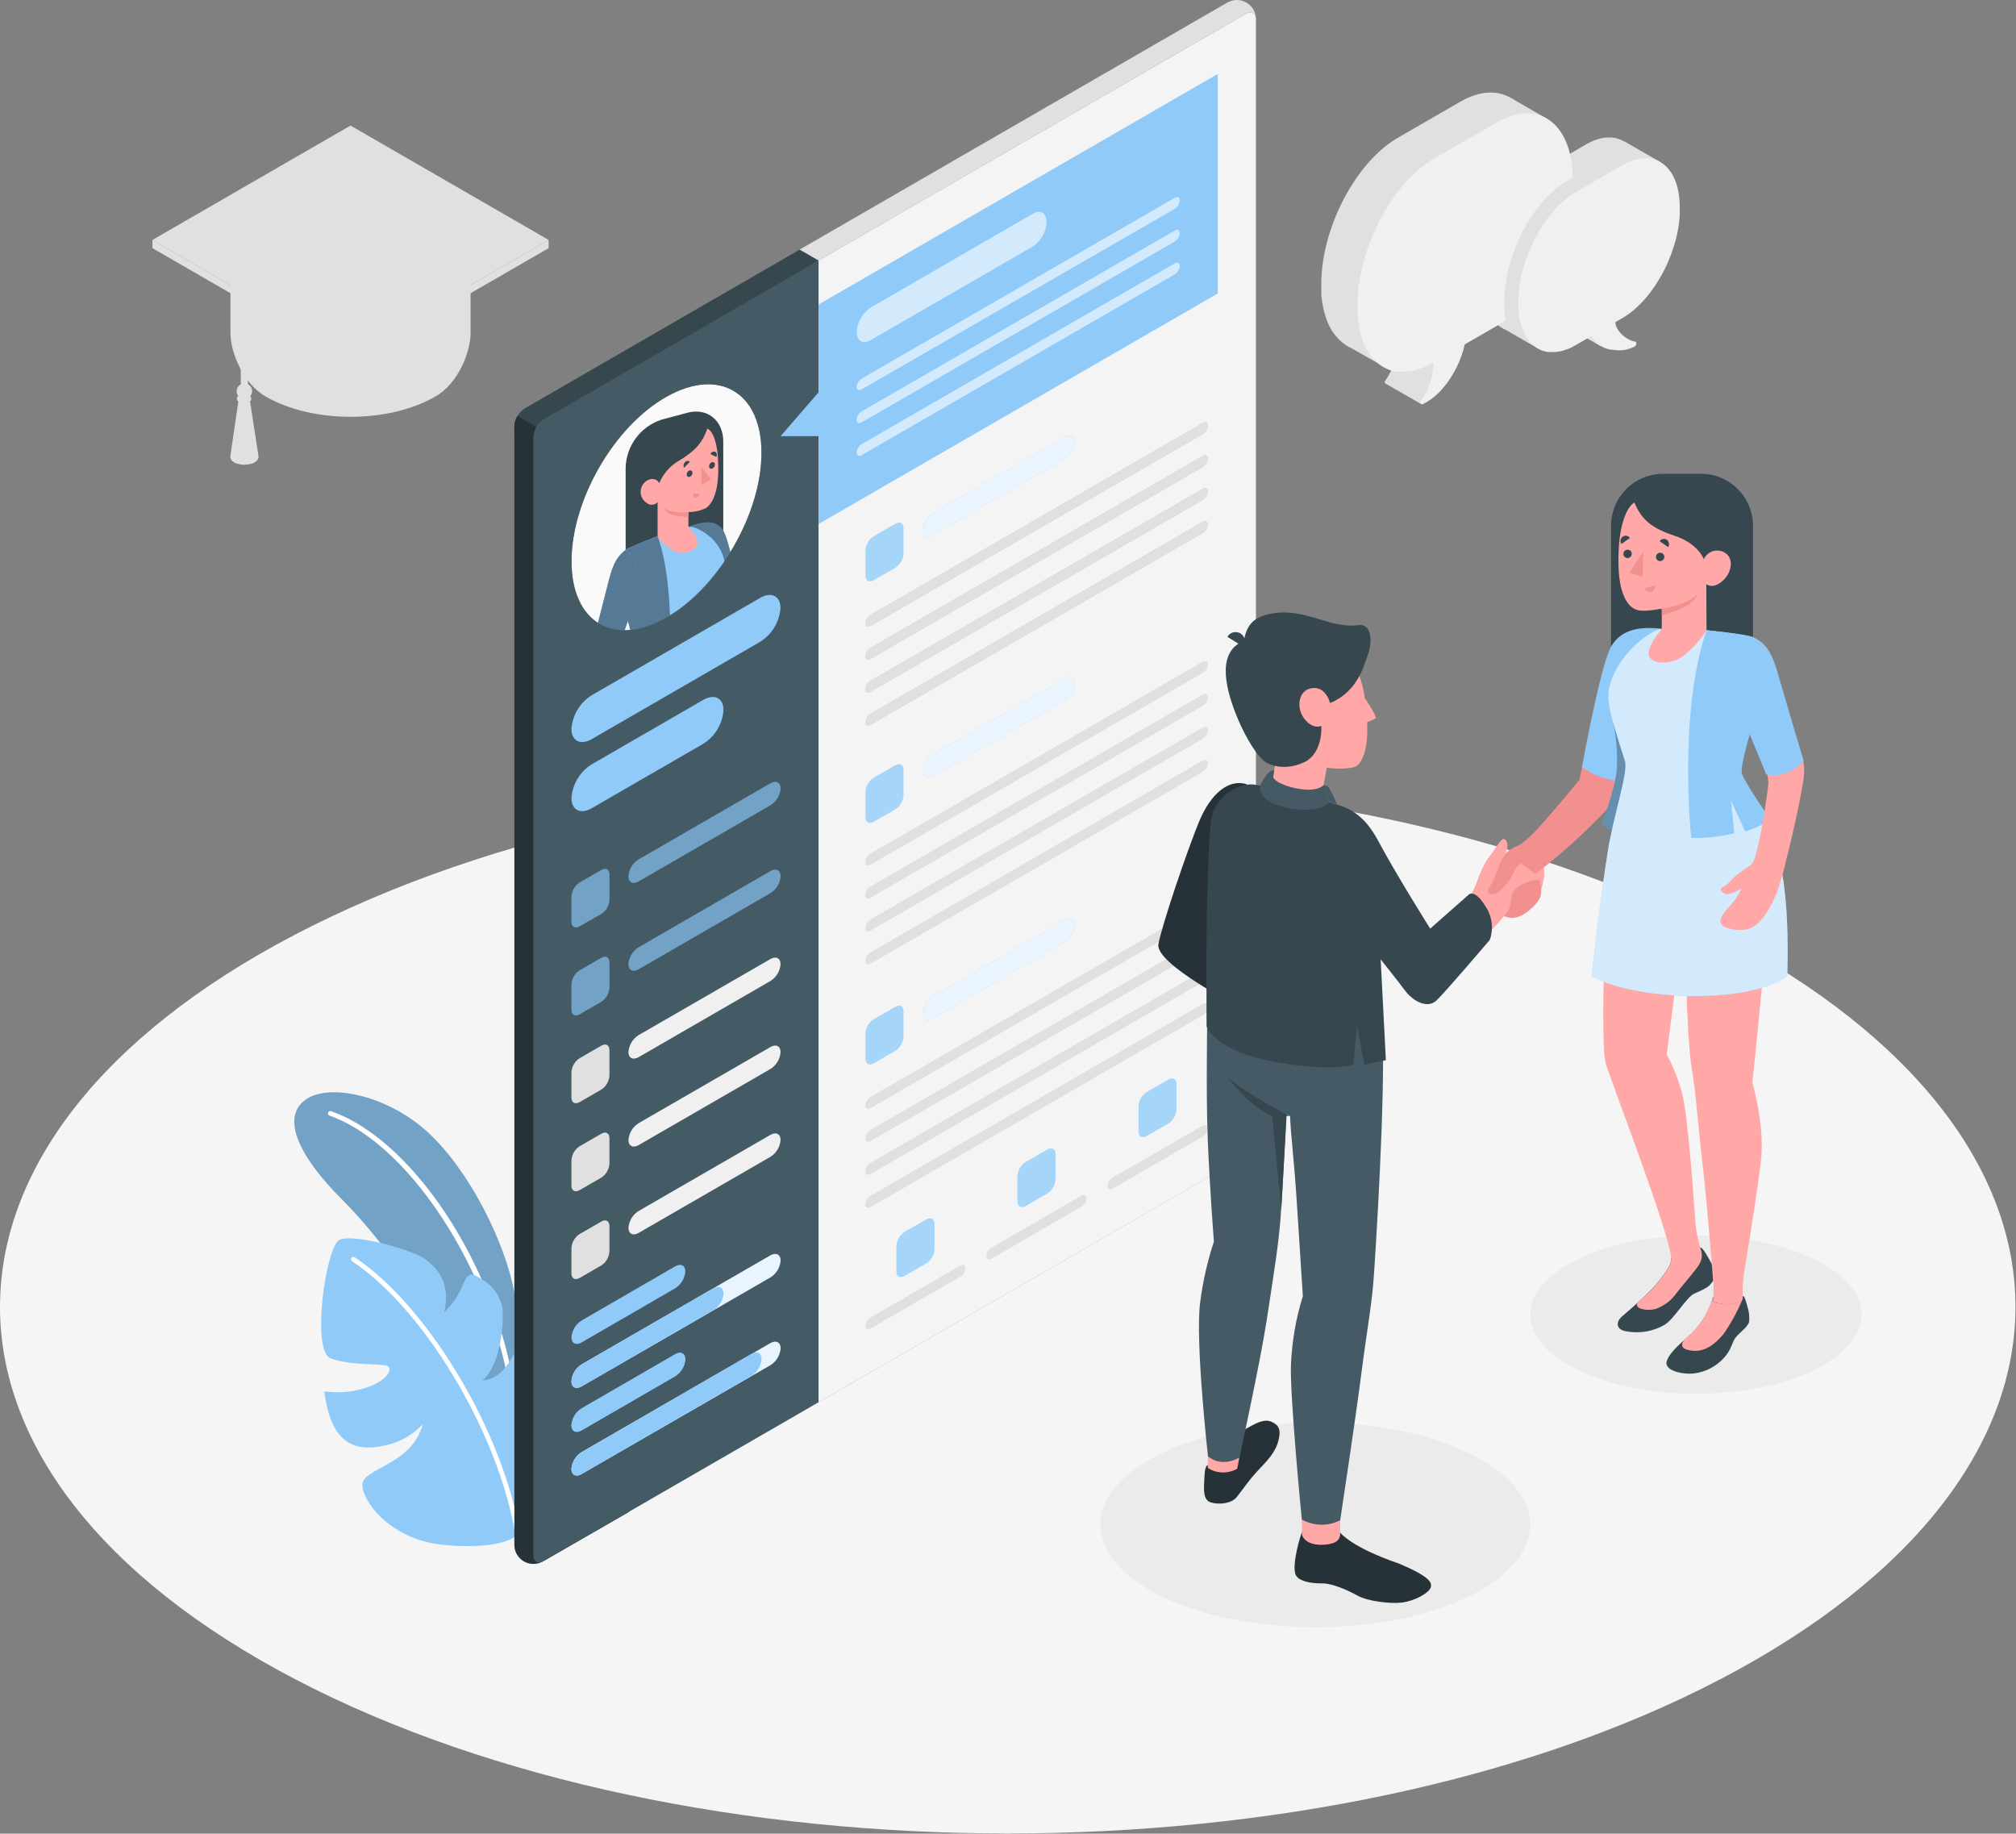 <svg width="3622" height="3294" viewBox="0 0 3622 3294" fill="none" xmlns="http://www.w3.org/2000/svg">
<rect x="0" y="0" width="3622" height="3294" fill="#808080" stroke="none"/>
<path d="M530.295 3016.53C1237.31 3385.94 2383.78 3385.94 3090.8 3016.53C3797.82 2647.13 3797.9 2048.25 3090.8 1678.85C2383.7 1309.45 1237.31 1309.45 530.295 1678.85C-176.723 2048.25 -176.807 2647.13 530.295 3016.53Z" fill="#F5F5F5"/>
<path d="M2363.09 2923.11C2576.3 2923.11 2749.14 2840.74 2749.14 2739.13C2749.14 2637.51 2576.3 2555.14 2363.09 2555.14C2149.88 2555.14 1977.04 2637.51 1977.04 2739.13C1977.04 2840.74 2149.88 2923.11 2363.09 2923.11Z" fill="#EBEBEB"/>
<path d="M3046.99 2503.51C3211.48 2503.51 3344.83 2439.96 3344.83 2361.57C3344.83 2283.18 3211.48 2219.63 3046.99 2219.63C2882.49 2219.63 2749.14 2283.18 2749.14 2361.57C2749.14 2439.96 2882.49 2503.51 3046.99 2503.51Z" fill="#EBEBEB"/>
<path d="M924.167 2321.79C907.349 2233 845.796 2106.44 770.705 2035.89C698.473 1968.12 591.259 1944.49 548.542 1975.77C505.825 2007.05 533.827 2074.66 616.738 2157.06C710.329 2249.98 890.027 2507.8 924.167 2653.86V2321.79Z" fill="#90CAF9"/>
<g opacity="0.2">
<path d="M924.167 2321.79C907.349 2233 845.796 2106.44 770.705 2035.89C698.473 1968.12 591.259 1944.49 548.542 1975.77C505.825 2007.05 533.827 2074.66 616.738 2157.06C710.329 2249.98 890.027 2507.8 924.167 2653.86V2321.79Z" fill="black"/>
</g>
<path d="M924.167 2535.46C923.113 2535.45 922.102 2535.04 921.327 2534.33C920.551 2533.62 920.065 2532.64 919.962 2531.59C898.772 2307.92 742.367 2056.49 592.016 2004.11C590.966 2003.73 590.107 2002.95 589.62 2001.94C589.133 2000.94 589.058 1999.78 589.409 1998.72C589.79 1997.67 590.566 1996.82 591.571 1996.33C592.576 1995.84 593.731 1995.77 594.791 1996.12C750.692 2050.35 906.676 2300.27 928.539 2530.84C928.634 2531.95 928.292 2533.05 927.585 2533.92C926.879 2534.78 925.864 2535.34 924.755 2535.46H924.167Z" fill="white"/>
<path d="M924.167 2761.24C924.167 2761.24 895.072 2784.45 798.034 2775.37C700.995 2766.29 650.962 2696.91 650.962 2667.15C650.962 2637.38 740.181 2632.25 759.521 2558.42C739.848 2579.5 713.676 2593.39 685.186 2597.86C634.733 2607.36 594.202 2591.21 582.682 2499.3C607.549 2502.94 632.918 2500.84 656.849 2493.17C696.791 2480.3 706.293 2458.35 695.866 2453.64C685.439 2448.94 629.772 2453.64 594.118 2440.11C558.465 2426.57 585.709 2240.9 609.086 2227.7C632.463 2214.5 743.04 2245.61 764.566 2262.26C783.738 2277.06 810.647 2302.71 798.202 2356.94C812.944 2343.16 824.433 2326.27 831.837 2307.5C842.264 2282.27 849.832 2288.16 865.473 2297.83C874.865 2303.12 883.017 2310.36 889.383 2319.07C895.75 2327.77 900.184 2337.73 902.388 2348.28C906.172 2371.83 900.033 2453.06 866.902 2479.46C866.902 2479.46 898.688 2483.5 924.671 2429.85C924.671 2429.85 975.124 2450.2 986.56 2483.16C997.997 2516.12 1010.44 2677.49 924.167 2761.24Z" fill="#90CAF9"/>
<path d="M932.744 2779.57C931.716 2779.56 930.726 2779.18 929.954 2778.5C929.182 2777.82 928.68 2776.89 928.539 2775.87C906.34 2594.16 768.182 2355.43 632.715 2265.79C631.778 2265.17 631.128 2264.2 630.907 2263.09C630.687 2261.99 630.913 2260.84 631.538 2259.9C632.162 2258.97 633.133 2258.32 634.237 2258.1C635.341 2257.88 636.487 2258.1 637.424 2258.73C774.573 2349.96 914.917 2591.13 936.864 2774.86C937.007 2775.97 936.707 2777.08 936.029 2777.97C935.352 2778.85 934.351 2779.43 933.248 2779.57H932.744Z" fill="white"/>
<path d="M941.237 2804.97C936.22 2801.49 932.086 2796.89 929.165 2791.53C926.245 2786.17 924.619 2780.21 924.419 2774.11V765.142C924.762 758.821 926.594 752.669 929.765 747.19C932.936 741.71 937.356 737.057 942.666 733.609L2204 5.232C2209.27 1.926 2215.34 0.119 2221.56 0.006C2227.79 -0.107 2233.92 1.478 2239.31 4.592C2244.7 7.705 2249.13 12.228 2252.14 17.675C2255.15 23.122 2256.62 29.286 2256.38 35.504L976.554 2804.29C971.135 2807.18 965.112 2808.74 958.976 2808.86C952.839 2808.97 946.762 2807.64 941.237 2804.97Z" fill="#E0E0E0"/>
<path d="M958.307 803.319L1470.66 468.057L1436.52 448.296L942.414 733.609C937.104 737.057 932.684 741.71 929.513 747.19C926.342 752.669 924.51 758.821 924.167 765.143V783.558L958.307 803.319Z" fill="#37474F"/>
<path opacity="0.2" d="M958.307 803.319L1470.66 468.057L1436.52 448.296L942.414 733.609C937.104 737.057 932.684 741.71 929.513 747.19C926.342 752.669 924.51 758.821 924.167 765.143V783.558L958.307 803.319Z" fill="#37474F"/>
<path d="M1129.43 862.433L929.464 747.4C926.206 752.823 924.383 758.987 924.167 765.311V2773.94C923.95 2780.15 925.429 2786.3 928.444 2791.74C931.459 2797.17 935.898 2801.68 941.283 2804.79C946.668 2807.89 952.796 2809.47 959.01 2809.35C965.224 2809.23 971.289 2807.43 976.554 2804.13L1129.43 2716.25V862.433Z" fill="#263238"/>
<path opacity="0.4" d="M1129.43 862.433L929.464 747.4C926.206 752.823 924.383 758.987 924.167 765.311V2773.94C923.95 2780.15 925.429 2786.3 928.444 2791.74C931.459 2797.17 935.898 2801.68 941.283 2804.79C946.668 2807.89 952.796 2809.47 959.01 2809.35C965.224 2809.23 971.289 2807.43 976.554 2804.13L1129.43 2716.25V862.433Z" fill="#263238"/>
<path d="M976.554 2804.29L2237.89 2075.92C2243.2 2072.47 2247.62 2067.82 2250.79 2062.34C2253.96 2056.86 2255.79 2050.71 2256.13 2044.38V35.505C2256.13 23.9 2247.72 19.191 2237.89 24.993L976.554 753.37C971.244 756.818 966.824 761.471 963.653 766.951C960.482 772.43 958.65 778.582 958.307 784.903V2793.78C958.307 2805.39 966.464 2810.1 976.554 2804.29Z" fill="#455A64"/>
<path opacity="0.1" d="M976.554 2804.29L2237.89 2075.92C2243.2 2072.47 2247.62 2067.82 2250.79 2062.34C2253.96 2056.86 2255.79 2050.71 2256.13 2044.38V35.505C2256.13 23.9 2247.72 19.191 2237.89 24.993L976.554 753.37C971.244 756.818 966.824 761.471 963.653 766.951C960.482 772.43 958.65 778.582 958.307 784.903V2793.78C958.307 2805.39 966.464 2810.1 976.554 2804.29Z" fill="#455A64"/>
<path d="M1063.08 1248.91L1365.8 1074C1385.9 1062.4 1402.21 1070.64 1402.21 1092.42C1401.31 1104.64 1397.55 1116.49 1391.22 1126.99C1384.9 1137.5 1376.19 1146.36 1365.8 1152.88L1063.08 1327.78C1042.9 1339.38 1026.67 1331.14 1026.67 1309.37C1027.55 1297.13 1031.31 1285.28 1037.63 1274.77C1043.96 1264.27 1052.68 1255.4 1063.08 1248.91Z" fill="#90CAF9"/>
<path d="M1063.08 1373.02L1263.46 1257.31C1283.56 1245.71 1299.88 1253.95 1299.88 1275.73C1298.98 1287.96 1295.21 1299.8 1288.89 1310.31C1282.56 1320.81 1273.85 1329.68 1263.46 1336.19L1063.08 1451.89C1042.9 1463.5 1026.67 1455.26 1026.67 1433.48C1027.55 1421.25 1031.31 1409.39 1037.63 1398.89C1043.96 1388.38 1052.68 1379.52 1063.08 1373.02Z" fill="#90CAF9"/>
<path d="M1041.22 1585.43L1080.4 1562.81C1088.81 1558.18 1094.95 1561.97 1094.95 1571.22V1616.46C1094.68 1621.51 1093.22 1626.43 1090.69 1630.81C1088.16 1635.19 1084.64 1638.92 1080.4 1641.68L1041.22 1663.97C1032.81 1668.68 1026.67 1664.89 1026.67 1655.56V1610.32C1027 1605.33 1028.49 1600.48 1031.01 1596.16C1033.54 1591.84 1037.03 1588.17 1041.22 1585.43Z" fill="#90CAF9"/>
<path opacity="0.2" d="M1041.22 1585.43L1080.4 1562.81C1088.81 1558.18 1094.95 1561.97 1094.95 1571.22V1616.46C1094.68 1621.51 1093.22 1626.43 1090.69 1630.81C1088.16 1635.19 1084.64 1638.92 1080.4 1641.68L1041.22 1663.97C1032.81 1668.68 1026.67 1664.89 1026.67 1655.56V1610.32C1027 1605.33 1028.49 1600.48 1031.01 1596.16C1033.54 1591.84 1037.03 1588.17 1041.22 1585.43Z" fill="black"/>
<path d="M1041.22 1743.26L1080.4 1720.64C1088.81 1715.93 1094.95 1719.72 1094.95 1729.05V1774.29C1094.66 1779.34 1093.19 1784.25 1090.67 1788.63C1088.14 1793.01 1084.63 1796.74 1080.4 1799.52L1041.22 1822.14C1032.81 1826.76 1026.67 1822.98 1026.67 1813.73V1768.49C1026.93 1763.43 1028.38 1758.51 1030.91 1754.13C1033.44 1749.74 1036.97 1746.02 1041.22 1743.26Z" fill="#90CAF9"/>
<g opacity="0.2">
<path d="M1041.22 1743.26L1080.4 1720.64C1088.81 1715.93 1094.95 1719.72 1094.95 1729.05V1774.29C1094.66 1779.34 1093.19 1784.25 1090.67 1788.63C1088.14 1793.01 1084.63 1796.74 1080.4 1799.52L1041.22 1822.14C1032.81 1826.76 1026.67 1822.98 1026.67 1813.73V1768.49C1026.93 1763.43 1028.38 1758.51 1030.91 1754.13C1033.44 1749.74 1036.97 1746.02 1041.22 1743.26Z" fill="black"/>
</g>
<path d="M1147.34 1701.72L1384.13 1564.91C1394.22 1559.11 1402.38 1563.23 1402.38 1574.16C1401.92 1580.27 1400.03 1586.19 1396.86 1591.43C1393.69 1596.68 1389.33 1601.1 1384.13 1604.35L1147.34 1741.16C1137.25 1746.96 1129.09 1742.84 1129.09 1731.91C1129.55 1725.8 1131.44 1719.88 1134.61 1714.64C1137.78 1709.39 1142.14 1704.97 1147.34 1701.72Z" fill="#90CAF9"/>
<path opacity="0.2" d="M1147.34 1701.72L1384.13 1564.91C1394.22 1559.11 1402.38 1563.23 1402.38 1574.16C1401.92 1580.27 1400.03 1586.19 1396.86 1591.43C1393.69 1596.68 1389.33 1601.1 1384.13 1604.35L1147.34 1741.16C1137.25 1746.96 1129.09 1742.84 1129.09 1731.91C1129.55 1725.8 1131.44 1719.88 1134.61 1714.64C1137.78 1709.39 1142.14 1704.97 1147.34 1701.72Z" fill="black"/>
<path d="M1041.22 1901.01L1080.4 1878.39C1088.81 1873.68 1094.95 1877.47 1094.95 1886.8V1932.04C1094.66 1937.09 1093.2 1942 1090.67 1946.38C1088.15 1950.76 1084.63 1954.49 1080.4 1957.27L1041.22 1979.89C1032.81 1984.51 1026.67 1980.73 1026.67 1971.48V1926.24C1026.93 1921.18 1028.38 1916.26 1030.91 1911.88C1033.44 1907.49 1036.97 1903.77 1041.22 1901.01Z" fill="#E0E0E0"/>
<path d="M1147.34 1859.47L1384.13 1722.83C1394.22 1717.03 1402.38 1721.15 1402.38 1732.08C1401.94 1738.19 1400.05 1744.12 1396.88 1749.36C1393.71 1754.61 1389.34 1759.03 1384.13 1762.27L1147.34 1899.08C1137.25 1904.88 1129.09 1900.76 1129.09 1889.83C1129.52 1883.69 1131.4 1877.74 1134.57 1872.46C1137.74 1867.19 1142.12 1862.74 1147.34 1859.47Z" fill="#F0F0F0"/>
<path d="M1041.22 2059.18L1080.4 2036.56C1088.81 2031.86 1094.95 2035.64 1094.95 2044.97V2090.21C1094.66 2095.26 1093.2 2100.17 1090.67 2104.55C1088.15 2108.93 1084.63 2112.66 1080.4 2115.44L1041.22 2138.06C1032.81 2142.68 1026.67 2138.9 1026.67 2129.65V2084.41C1026.93 2079.36 1028.38 2074.43 1030.91 2070.05C1033.44 2065.66 1036.97 2061.94 1041.22 2059.18Z" fill="#E0E0E0"/>
<path d="M1147.34 2017.64L1384.13 1880.92C1394.22 1875.03 1402.38 1879.23 1402.38 1890.08C1401.94 1896.21 1400.05 1902.14 1396.88 1907.4C1393.71 1912.66 1389.34 1917.1 1384.13 1920.35L1147.34 2057.08C1137.25 2062.88 1129.09 2058.76 1129.09 2047.83C1129.55 2041.72 1131.44 2035.8 1134.61 2030.56C1137.78 2025.31 1142.14 2020.89 1147.34 2017.64Z" fill="#F0F0F0"/>
<path d="M1041.22 2216.93L1080.4 2194.31C1088.81 2189.61 1094.95 2193.39 1094.95 2202.72V2247.96C1094.66 2253.01 1093.2 2257.92 1090.67 2262.3C1088.15 2266.69 1084.63 2270.41 1080.4 2273.19L1041.22 2295.81C1032.81 2300.43 1026.67 2296.65 1026.67 2287.4V2242.16C1026.93 2237.11 1028.38 2232.18 1030.91 2227.8C1033.44 2223.41 1036.97 2219.69 1041.22 2216.93Z" fill="#E0E0E0"/>
<path d="M1147.34 2175.39L1384.13 2038.67C1394.22 2032.78 1402.38 2036.98 1402.38 2047.83C1401.94 2053.96 1400.05 2059.89 1396.88 2065.15C1393.71 2070.41 1389.34 2074.85 1384.13 2078.1L1147.34 2214.83C1137.25 2220.63 1129.09 2216.51 1129.09 2205.58C1129.55 2199.47 1131.44 2193.55 1134.61 2188.31C1137.78 2183.06 1142.14 2178.64 1147.34 2175.39Z" fill="#F0F0F0"/>
<path d="M1044.83 2372.16L1213.01 2274.87C1223.1 2269.07 1231.26 2273.19 1231.26 2284.12C1230.8 2290.23 1228.91 2296.15 1225.74 2301.4C1222.57 2306.64 1218.21 2311.06 1213.01 2314.31L1044.83 2411.6C1034.83 2417.4 1026.67 2413.28 1026.67 2402.43C1027.11 2396.32 1028.99 2390.39 1032.14 2385.13C1035.3 2379.87 1039.64 2375.43 1044.83 2372.16Z" fill="#90CAF9"/>
<path d="M1044.83 2451.04L1384.13 2255.2C1394.22 2249.39 1402.38 2253.51 1402.38 2264.36C1401.94 2270.49 1400.05 2276.42 1396.88 2281.68C1393.71 2286.94 1389.34 2291.38 1384.13 2294.63L1044.83 2490.48C1034.83 2496.28 1026.67 2492.16 1026.67 2481.31C1027.11 2475.19 1028.99 2469.27 1032.14 2464.01C1035.3 2458.75 1039.64 2454.31 1044.83 2451.04Z" fill="#90CAF9"/>
<path opacity="0.8" d="M1044.83 2451.04L1384.13 2255.2C1394.22 2249.39 1402.38 2253.51 1402.38 2264.36C1401.94 2270.49 1400.05 2276.42 1396.88 2281.68C1393.71 2286.94 1389.34 2291.38 1384.13 2294.63L1044.83 2490.48C1034.83 2496.28 1026.67 2492.16 1026.67 2481.31C1027.11 2475.19 1028.99 2469.27 1032.14 2464.01C1035.3 2458.75 1039.64 2454.31 1044.83 2451.04Z" fill="white"/>
<path d="M1044.83 2451.04L1281.71 2314.31C1291.72 2308.51 1299.88 2312.63 1299.88 2323.56C1299.42 2329.66 1297.54 2335.57 1294.39 2340.81C1291.23 2346.06 1286.89 2350.49 1281.71 2353.75L1044.83 2490.48C1034.83 2496.28 1026.67 2492.16 1026.67 2481.31C1027.11 2475.19 1028.99 2469.27 1032.14 2464.01C1035.3 2458.75 1039.64 2454.31 1044.83 2451.04Z" fill="#90CAF9"/>
<path d="M1044.83 2530.08L1213.01 2432.79C1223.1 2426.99 1231.26 2431.11 1231.26 2442.04C1230.8 2448.15 1228.91 2454.07 1225.74 2459.31C1222.57 2464.56 1218.21 2468.98 1213.01 2472.23L1044.83 2569.52C1034.83 2575.32 1026.67 2571.2 1026.67 2560.35C1027.11 2554.24 1028.99 2548.31 1032.14 2543.05C1035.3 2537.79 1039.64 2533.35 1044.83 2530.08Z" fill="#90CAF9"/>
<path d="M1147.34 1543.89L1384.13 1407.16C1394.22 1401.36 1402.38 1405.48 1402.38 1416.41C1401.92 1422.52 1400.03 1428.44 1396.86 1433.68C1393.69 1438.93 1389.33 1443.35 1384.13 1446.6L1147.34 1583.33C1137.25 1589.13 1129.09 1585.01 1129.09 1574.16C1129.54 1568.03 1131.42 1562.1 1134.59 1556.84C1137.76 1551.58 1142.13 1547.14 1147.34 1543.89Z" fill="#90CAF9"/>
<path opacity="0.2" d="M1147.34 1543.89L1384.13 1407.16C1394.22 1401.36 1402.38 1405.48 1402.38 1416.41C1401.92 1422.52 1400.03 1428.44 1396.86 1433.68C1393.69 1438.93 1389.33 1443.35 1384.13 1446.6L1147.34 1583.33C1137.25 1589.13 1129.09 1585.01 1129.09 1574.16C1129.54 1568.03 1131.42 1562.1 1134.59 1556.84C1137.76 1551.58 1142.13 1547.14 1147.34 1543.89Z" fill="black"/>
<path d="M1044.83 2530.08L1213.01 2432.79C1223.1 2426.99 1231.26 2431.11 1231.26 2442.04C1230.8 2448.15 1228.91 2454.07 1225.74 2459.31C1222.57 2464.56 1218.21 2468.98 1213.01 2472.23L1044.83 2569.52C1034.83 2575.32 1026.67 2571.2 1026.67 2560.35C1027.11 2554.24 1028.99 2548.31 1032.14 2543.05C1035.3 2537.79 1039.64 2533.35 1044.83 2530.08Z" fill="#90CAF9"/>
<path d="M1044.83 2608.7L1384.13 2412.86C1394.22 2407.06 1402.38 2411.18 1402.38 2422.03C1401.94 2428.15 1400.05 2434.09 1396.88 2439.35C1393.71 2444.61 1389.34 2449.05 1384.13 2452.3L1044.83 2647.81C1034.83 2653.69 1026.67 2649.49 1026.67 2638.64C1027.16 2632.58 1029.06 2626.72 1032.21 2621.53C1035.37 2616.33 1039.69 2611.94 1044.83 2608.7Z" fill="#90CAF9"/>
<path opacity="0.8" d="M1044.83 2608.7L1384.13 2412.86C1394.22 2407.06 1402.38 2411.18 1402.38 2422.03C1401.94 2428.15 1400.05 2434.09 1396.88 2439.35C1393.71 2444.61 1389.34 2449.05 1384.13 2452.3L1044.83 2647.81C1034.83 2653.69 1026.67 2649.49 1026.67 2638.64C1027.16 2632.58 1029.06 2626.72 1032.21 2621.53C1035.37 2616.33 1039.69 2611.94 1044.83 2608.7Z" fill="white"/>
<path d="M1044.83 2608.7L1349.99 2432.12C1360.08 2426.32 1368.24 2430.44 1368.24 2441.37C1367.78 2447.48 1365.89 2453.4 1362.72 2458.64C1359.55 2463.89 1355.19 2468.31 1349.99 2471.56L1044.83 2648.14C1034.83 2654.03 1026.67 2649.82 1026.67 2638.98C1027.11 2632.86 1028.99 2626.93 1032.14 2621.67C1035.3 2616.41 1039.64 2611.97 1044.83 2608.7Z" fill="#90CAF9"/>
<path d="M2238.05 24.993L1470.66 468.057V2518.98L2238.05 2076C2243.36 2072.55 2247.78 2067.9 2250.95 2062.42C2254.13 2056.94 2255.96 2050.79 2256.3 2044.47V35.504C2256.22 24.236 2247.81 19.191 2238.05 24.993Z" fill="#EBEBEB"/>
<path opacity="0.6" d="M2238.05 24.993L1470.66 468.057V2518.98L2238.05 2076C2243.36 2072.55 2247.78 2067.9 2250.95 2062.42C2254.13 2056.94 2255.96 2050.79 2256.3 2044.47V35.504C2256.22 24.236 2247.81 19.191 2238.05 24.993Z" fill="#FAFAFA"/>
<path d="M1470.66 546.932V704.682L1402.38 783.558H1470.66V941.308L2187.94 527.171V132.795L1470.66 546.932Z" fill="#90CAF9"/>
<g opacity="0.6">
<path d="M1564.5 552.398L1855.11 384.22C1869.16 375.811 1880.34 382.707 1880.34 398.936C1879.88 407.754 1877.35 416.34 1872.97 424.007C1868.59 431.673 1862.47 438.207 1855.11 443.082L1564.5 610.839C1550.38 619.248 1539.28 612.353 1539.28 596.124C1539.78 587.374 1542.33 578.864 1546.71 571.272C1551.09 563.681 1557.18 557.217 1564.5 552.398Z" fill="white"/>
</g>
<path d="M1548.11 680.129L2110.57 355.378C2115.62 352.519 2119.66 354.537 2119.66 360.003C2119.44 363.062 2118.5 366.027 2116.93 368.657C2115.35 371.287 2113.17 373.507 2110.57 375.139L1548.11 699.469C1543.06 702.328 1539.02 700.31 1539.02 694.844C1539.3 691.858 1540.27 688.977 1541.84 686.425C1543.42 683.873 1545.56 681.719 1548.11 680.129Z" fill="#90CAF9"/>
<path d="M1548.11 680.129L2110.57 355.378C2115.62 352.519 2119.66 354.537 2119.66 360.003C2119.44 363.062 2118.5 366.027 2116.93 368.657C2115.35 371.287 2113.17 373.507 2110.57 375.139L1548.11 699.469C1543.06 702.328 1539.02 700.31 1539.02 694.844C1539.3 691.858 1540.27 688.977 1541.84 686.425C1543.42 683.873 1545.56 681.719 1548.11 680.129Z" fill="#90CAF9"/>
<path opacity="0.6" d="M1548.11 680.129L2110.57 355.378C2115.62 352.519 2119.66 354.537 2119.66 360.003C2119.44 363.062 2118.5 366.027 2116.93 368.657C2115.35 371.287 2113.17 373.507 2110.57 375.139L1548.11 699.469C1543.06 702.328 1539.02 700.31 1539.02 694.844C1539.3 691.858 1540.27 688.977 1541.84 686.425C1543.42 683.873 1545.56 681.719 1548.11 680.129Z" fill="white"/>
<path d="M1548.11 738.991L2110.57 414.24C2115.62 411.297 2119.66 413.399 2119.66 418.865C2119.44 421.913 2118.5 424.866 2116.92 427.482C2115.35 430.099 2113.17 432.304 2110.57 433.917L1548.11 758.668C1543.06 761.611 1539.02 759.508 1539.02 754.043C1539.24 750.995 1540.18 748.042 1541.76 745.425C1543.33 742.809 1545.51 740.604 1548.11 738.991Z" fill="#90CAF9"/>
<path opacity="0.6" d="M1548.11 738.991L2110.57 414.24C2115.62 411.297 2119.66 413.399 2119.66 418.865C2119.44 421.913 2118.5 424.866 2116.92 427.482C2115.35 430.099 2113.17 432.304 2110.57 433.917L1548.11 758.668C1543.06 761.611 1539.02 759.508 1539.02 754.043C1539.24 750.995 1540.18 748.042 1541.76 745.425C1543.33 742.809 1545.51 740.604 1548.11 738.991Z" fill="white"/>
<path opacity="0.6" d="M1548.11 797.853L2110.57 473.102C2115.62 470.243 2119.66 472.261 2119.66 477.727C2119.44 480.786 2118.5 483.751 2116.93 486.381C2115.35 489.011 2113.17 491.231 2110.57 492.863L1548.11 817.614C1543.06 820.473 1539.02 818.455 1539.02 812.989C1539.24 809.93 1540.18 806.965 1541.75 804.335C1543.33 801.705 1545.51 799.484 1548.11 797.853Z" fill="white"/>
<path d="M1569.3 963.508L1608.73 940.804C1617.14 936.095 1623.28 939.879 1623.28 949.213V994.452C1623 999.503 1621.54 1004.42 1619.01 1008.8C1616.49 1013.18 1612.96 1016.91 1608.73 1019.68L1569.55 1042.3C1561.14 1046.92 1555 1043.14 1555 1033.89V988.734C1555.23 983.702 1556.65 978.794 1559.13 974.411C1561.61 970.028 1565.1 966.292 1569.3 963.508Z" fill="#90CAF9"/>
<path opacity="0.2" d="M1569.3 963.508L1608.73 940.804C1617.14 936.095 1623.28 939.879 1623.28 949.213V994.452C1623 999.503 1621.54 1004.42 1619.01 1008.8C1616.49 1013.18 1612.96 1016.91 1608.73 1019.68L1569.55 1042.3C1561.14 1046.92 1555 1043.14 1555 1033.89V988.734C1555.23 983.702 1556.65 978.794 1559.13 974.411C1561.61 970.028 1565.1 966.292 1569.3 963.508Z" fill="white"/>
<path d="M1675.42 921.968L1912.21 785.156C1922.3 779.353 1930.46 783.474 1930.46 794.405C1930 800.517 1928.11 806.434 1924.94 811.679C1921.77 816.924 1917.41 821.348 1912.21 824.593L1675.42 961.406C1665.32 967.208 1657.17 963.087 1657.17 952.156C1657.63 946.045 1659.52 940.127 1662.69 934.882C1665.86 929.637 1670.22 925.213 1675.42 921.968Z" fill="#90CAF9"/>
<path opacity="0.8" d="M1675.42 921.968L1912.21 785.156C1922.3 779.353 1930.46 783.474 1930.46 794.405C1930 800.517 1928.11 806.434 1924.94 811.679C1921.77 816.924 1917.41 821.348 1912.21 824.593L1675.42 961.406C1665.32 967.208 1657.17 963.087 1657.17 952.156C1657.63 946.045 1659.52 940.127 1662.69 934.882C1665.86 929.637 1670.22 925.213 1675.42 921.968Z" fill="white"/>
<path d="M1563.83 1104.78L2160.86 760.013C2165.91 757.07 2169.94 759.172 2169.94 764.554C2169.73 767.615 2168.8 770.582 2167.22 773.213C2165.64 775.844 2163.46 778.063 2160.86 779.69L1563.83 1124.45C1558.78 1127.4 1554.75 1125.29 1554.75 1119.83C1554.97 1116.78 1555.9 1113.83 1557.48 1111.21C1559.06 1108.6 1561.23 1106.39 1563.83 1104.78Z" fill="#90CAF9"/>
<path d="M1563.83 1163.89L2160.86 819.127C2165.91 816.268 2169.94 818.286 2169.94 823.752C2169.72 826.811 2168.79 829.776 2167.21 832.406C2165.63 835.036 2163.46 837.257 2160.86 838.888L1563.83 1183.65C1558.78 1186.51 1554.75 1184.49 1554.75 1179.03C1554.97 1175.97 1555.9 1173 1557.48 1170.37C1559.06 1167.74 1561.23 1165.52 1563.83 1163.89Z" fill="#90CAF9"/>
<path d="M1563.83 1223.09L2160.86 878.326C2165.91 875.383 2169.94 877.485 2169.94 882.867C2169.73 885.927 2168.8 888.895 2167.22 891.526C2165.64 894.157 2163.46 896.376 2160.86 898.003L1563.83 1242.77C1558.78 1245.71 1554.75 1243.61 1554.75 1238.23C1554.96 1235.16 1555.89 1232.2 1557.47 1229.57C1559.05 1226.94 1561.23 1224.72 1563.83 1223.09Z" fill="#90CAF9"/>
<path d="M1563.83 1282.37L2160.86 937.609C2165.91 934.749 2169.94 936.768 2169.94 942.233C2169.72 945.293 2168.79 948.257 2167.21 950.887C2165.63 953.517 2163.46 955.738 2160.86 957.369L1563.83 1302.13C1558.78 1304.99 1554.75 1302.97 1554.75 1297.51C1554.97 1294.45 1555.9 1291.48 1557.48 1288.85C1559.06 1286.22 1561.23 1284 1563.83 1282.37Z" fill="#90CAF9"/>
<path d="M1563.83 1104.78L2160.86 760.013C2165.91 757.07 2169.94 759.172 2169.94 764.554C2169.73 767.615 2168.8 770.582 2167.22 773.213C2165.64 775.844 2163.46 778.063 2160.86 779.69L1563.83 1124.45C1558.78 1127.4 1554.75 1125.29 1554.75 1119.83C1554.97 1116.78 1555.9 1113.83 1557.48 1111.21C1559.06 1108.6 1561.23 1106.39 1563.83 1104.78Z" fill="#E0E0E0"/>
<path d="M1563.83 1163.89L2160.86 819.127C2165.91 816.268 2169.94 818.286 2169.94 823.752C2169.72 826.811 2168.79 829.776 2167.21 832.406C2165.63 835.036 2163.46 837.257 2160.86 838.888L1563.83 1183.65C1558.78 1186.51 1554.75 1184.49 1554.75 1179.03C1554.97 1175.97 1555.9 1173 1557.48 1170.37C1559.06 1167.74 1561.23 1165.52 1563.83 1163.89Z" fill="#E0E0E0"/>
<path d="M1563.83 1223.09L2160.86 878.326C2165.91 875.383 2169.94 877.485 2169.94 882.867C2169.73 885.927 2168.8 888.895 2167.22 891.526C2165.64 894.157 2163.46 896.376 2160.86 898.003L1563.83 1242.77C1558.78 1245.71 1554.75 1243.61 1554.75 1238.23C1554.96 1235.16 1555.89 1232.2 1557.47 1229.57C1559.05 1226.94 1561.23 1224.72 1563.83 1223.09Z" fill="#E0E0E0"/>
<path d="M1563.83 1282.37L2160.86 937.609C2165.91 934.749 2169.94 936.768 2169.94 942.233C2169.72 945.293 2168.79 948.257 2167.21 950.887C2165.63 953.517 2163.46 955.738 2160.86 957.369L1563.83 1302.13C1558.78 1304.99 1554.75 1302.97 1554.75 1297.51C1554.97 1294.45 1555.9 1291.48 1557.48 1288.85C1559.06 1286.22 1561.23 1284 1563.83 1282.37Z" fill="#E0E0E0"/>
<path opacity="0.8" d="M1563.83 1104.78L2160.86 760.013C2165.91 757.07 2169.94 759.172 2169.94 764.554C2169.73 767.615 2168.8 770.582 2167.22 773.213C2165.64 775.844 2163.46 778.063 2160.86 779.69L1563.83 1124.45C1558.78 1127.4 1554.75 1125.29 1554.75 1119.83C1554.97 1116.78 1555.9 1113.83 1557.48 1111.21C1559.06 1108.6 1561.23 1106.39 1563.83 1104.78Z" fill="#E0E0E0"/>
<path opacity="0.8" d="M1563.83 1163.89L2160.86 819.127C2165.91 816.268 2169.94 818.286 2169.94 823.752C2169.72 826.811 2168.79 829.776 2167.21 832.406C2165.63 835.036 2163.46 837.257 2160.86 838.888L1563.83 1183.65C1558.78 1186.51 1554.75 1184.49 1554.75 1179.03C1554.97 1175.97 1555.9 1173 1557.48 1170.37C1559.06 1167.74 1561.23 1165.52 1563.83 1163.89Z" fill="#E0E0E0"/>
<path opacity="0.8" d="M1563.83 1223.09L2160.86 878.326C2165.91 875.383 2169.94 877.485 2169.94 882.867C2169.73 885.927 2168.8 888.895 2167.22 891.526C2165.64 894.157 2163.46 896.376 2160.86 898.003L1563.83 1242.77C1558.78 1245.71 1554.75 1243.61 1554.75 1238.23C1554.96 1235.16 1555.89 1232.2 1557.47 1229.57C1559.05 1226.94 1561.23 1224.72 1563.83 1223.09Z" fill="#E0E0E0"/>
<path opacity="0.8" d="M1563.83 1282.37L2160.86 937.609C2165.91 934.749 2169.94 936.768 2169.94 942.233C2169.72 945.293 2168.79 948.257 2167.21 950.887C2165.63 953.517 2163.46 955.738 2160.86 957.369L1563.83 1302.13C1558.78 1304.99 1554.75 1302.97 1554.75 1297.51C1554.97 1294.45 1555.9 1291.48 1557.48 1288.85C1559.06 1286.22 1561.23 1284 1563.83 1282.37Z" fill="#E0E0E0"/>
<path d="M1563.83 1533.63L2160.86 1188.87C2165.91 1185.92 2169.94 1188.02 2169.94 1193.41C2169.73 1196.47 2168.8 1199.43 2167.22 1202.07C2165.64 1204.7 2163.46 1206.92 2160.86 1208.54L1563.83 1553.31C1558.78 1556.25 1554.75 1554.15 1554.75 1548.68C1554.97 1545.63 1555.9 1542.68 1557.48 1540.06C1559.06 1537.45 1561.23 1535.24 1563.83 1533.63Z" fill="#E0E0E0"/>
<path d="M1563.83 1592.74L2160.86 1247.98C2165.91 1245.12 2169.94 1247.14 2169.94 1252.6C2169.72 1255.66 2168.79 1258.63 2167.21 1261.26C2165.63 1263.89 2163.46 1266.11 2160.86 1267.74L1563.83 1612.5C1558.78 1615.36 1554.75 1613.35 1554.75 1607.88C1554.97 1604.82 1555.9 1601.86 1557.48 1599.23C1559.06 1596.6 1561.23 1594.37 1563.83 1592.74Z" fill="#E0E0E0"/>
<path d="M1563.83 1651.94L2160.86 1307.18C2165.91 1304.24 2169.94 1306.34 2169.94 1311.72C2169.73 1314.78 2168.8 1317.75 2167.22 1320.38C2165.64 1323.01 2163.46 1325.23 2160.86 1326.86L1563.83 1671.62C1558.78 1674.56 1554.75 1672.46 1554.75 1667.08C1554.96 1664.02 1555.89 1661.05 1557.47 1658.42C1559.05 1655.79 1561.23 1653.57 1563.83 1651.94Z" fill="#E0E0E0"/>
<path d="M1563.83 1711.22L2160.86 1366.46C2165.91 1363.6 2169.94 1365.62 2169.94 1371.09C2169.72 1374.15 2168.79 1377.11 2167.21 1379.74C2165.63 1382.37 2163.46 1384.59 2160.86 1386.22L1563.83 1730.99C1558.78 1733.84 1554.75 1731.83 1554.75 1726.36C1554.97 1723.3 1555.9 1720.34 1557.48 1717.71C1559.06 1715.08 1561.23 1712.86 1563.83 1711.22Z" fill="#E0E0E0"/>
<path opacity="0.8" d="M1563.83 1533.63L2160.86 1188.87C2165.91 1185.92 2169.94 1188.02 2169.94 1193.41C2169.73 1196.47 2168.8 1199.43 2167.22 1202.07C2165.64 1204.7 2163.46 1206.92 2160.86 1208.54L1563.83 1553.31C1558.78 1556.25 1554.75 1554.15 1554.75 1548.68C1554.97 1545.63 1555.9 1542.68 1557.48 1540.06C1559.06 1537.45 1561.23 1535.24 1563.83 1533.63Z" fill="#E0E0E0"/>
<path opacity="0.8" d="M1563.83 1592.74L2160.86 1247.98C2165.91 1245.12 2169.94 1247.14 2169.94 1252.6C2169.72 1255.66 2168.79 1258.63 2167.21 1261.26C2165.63 1263.89 2163.46 1266.11 2160.86 1267.74L1563.83 1612.5C1558.78 1615.36 1554.75 1613.35 1554.75 1607.88C1554.97 1604.82 1555.9 1601.86 1557.48 1599.23C1559.06 1596.6 1561.23 1594.37 1563.83 1592.74Z" fill="#E0E0E0"/>
<path opacity="0.8" d="M1563.83 1651.94L2160.86 1307.18C2165.91 1304.24 2169.94 1306.34 2169.94 1311.72C2169.73 1314.78 2168.8 1317.75 2167.22 1320.38C2165.64 1323.01 2163.46 1325.23 2160.86 1326.86L1563.83 1671.62C1558.78 1674.56 1554.75 1672.46 1554.75 1667.08C1554.96 1664.02 1555.89 1661.05 1557.47 1658.42C1559.05 1655.79 1561.23 1653.57 1563.83 1651.94Z" fill="#E0E0E0"/>
<path opacity="0.8" d="M1563.83 1711.22L2160.86 1366.46C2165.91 1363.6 2169.94 1365.62 2169.94 1371.09C2169.72 1374.15 2168.79 1377.11 2167.21 1379.74C2165.63 1382.37 2163.46 1384.59 2160.86 1386.22L1563.83 1730.99C1558.78 1733.84 1554.75 1731.83 1554.75 1726.36C1554.97 1723.3 1555.9 1720.34 1557.48 1717.71C1559.06 1715.08 1561.23 1712.86 1563.83 1711.22Z" fill="#E0E0E0"/>
<path d="M1563.83 1970.89L2160.86 1626.13C2165.91 1623.18 2169.94 1625.29 2169.94 1630.67C2169.73 1633.73 2168.8 1636.7 2167.22 1639.33C2165.64 1641.96 2163.46 1644.18 2160.86 1645.8L1563.83 1990.57C1558.78 1993.51 1554.75 1991.41 1554.75 1985.94C1554.97 1982.89 1555.9 1979.94 1557.48 1977.32C1559.06 1974.71 1561.23 1972.5 1563.83 1970.89Z" fill="#E0E0E0"/>
<path d="M1563.83 2030L2160.86 1685.24C2165.91 1682.38 2169.94 1684.4 2169.94 1689.87C2169.72 1692.93 2168.79 1695.89 2167.21 1698.52C2165.63 1701.15 2163.46 1703.37 2160.86 1705L1563.83 2049.77C1558.78 2052.62 1554.75 2050.61 1554.75 2045.14C1554.97 2042.08 1555.9 2039.12 1557.48 2036.49C1559.06 2033.86 1561.23 2031.64 1563.83 2030Z" fill="#E0E0E0"/>
<path d="M1563.83 2089.2L2160.86 1744.44C2165.91 1741.5 2169.94 1743.6 2169.94 1748.98C2169.73 1752.04 2168.8 1755.01 2167.22 1757.64C2165.64 1760.27 2163.46 1762.49 2160.86 1764.12L1563.83 2108.88C1558.78 2111.82 1554.75 2109.72 1554.75 2104.34C1554.96 2101.28 1555.89 2098.31 1557.47 2095.68C1559.05 2093.05 1561.23 2090.83 1563.83 2089.2Z" fill="#E0E0E0"/>
<path d="M1563.83 2148.49L2160.86 1803.72C2165.91 1800.86 2169.94 1802.88 2169.94 1808.35C2169.72 1811.41 2168.79 1814.37 2167.21 1817C2165.63 1819.63 2163.46 1821.85 2160.86 1823.48L1563.83 2168.25C1558.78 2171.11 1554.75 2169.09 1554.75 2163.62C1554.97 2160.56 1555.9 2157.6 1557.48 2154.97C1559.06 2152.34 1561.23 2150.12 1563.83 2148.49Z" fill="#E0E0E0"/>
<path opacity="0.8" d="M1563.83 1970.89L2160.86 1626.13C2165.91 1623.18 2169.94 1625.29 2169.94 1630.67C2169.73 1633.73 2168.8 1636.7 2167.22 1639.33C2165.64 1641.96 2163.46 1644.18 2160.86 1645.8L1563.83 1990.57C1558.78 1993.51 1554.75 1991.41 1554.75 1985.94C1554.97 1982.89 1555.9 1979.94 1557.48 1977.32C1559.06 1974.71 1561.23 1972.5 1563.83 1970.89Z" fill="#E0E0E0"/>
<path opacity="0.8" d="M1563.83 2030L2160.86 1685.24C2165.91 1682.38 2169.94 1684.4 2169.94 1689.87C2169.72 1692.93 2168.79 1695.89 2167.21 1698.52C2165.63 1701.15 2163.46 1703.37 2160.86 1705L1563.83 2049.77C1558.78 2052.62 1554.75 2050.61 1554.75 2045.14C1554.97 2042.08 1555.9 2039.12 1557.48 2036.49C1559.06 2033.86 1561.23 2031.64 1563.83 2030Z" fill="#E0E0E0"/>
<path opacity="0.8" d="M1563.83 2089.2L2160.86 1744.44C2165.91 1741.5 2169.94 1743.6 2169.94 1748.98C2169.73 1752.04 2168.8 1755.01 2167.22 1757.64C2165.64 1760.27 2163.46 1762.49 2160.86 1764.12L1563.83 2108.88C1558.78 2111.82 1554.75 2109.72 1554.75 2104.34C1554.96 2101.28 1555.89 2098.31 1557.47 2095.68C1559.05 2093.05 1561.23 2090.83 1563.83 2089.2Z" fill="#E0E0E0"/>
<path opacity="0.8" d="M1563.83 2148.49L2160.86 1803.72C2165.91 1800.86 2169.94 1802.88 2169.94 1808.35C2169.72 1811.41 2168.79 1814.37 2167.21 1817C2165.63 1819.63 2163.46 1821.85 2160.86 1823.48L1563.83 2168.25C1558.78 2171.11 1554.75 2169.09 1554.75 2163.62C1554.97 2160.56 1555.9 2157.6 1557.48 2154.97C1559.06 2152.34 1561.23 2150.12 1563.83 2148.49Z" fill="#E0E0E0"/>
<path d="M1569.3 1397.32L1608.73 1374.7C1617.14 1370.08 1623.28 1373.86 1623.28 1383.11V1428.52C1623.02 1433.57 1621.57 1438.49 1619.04 1442.88C1616.51 1447.26 1612.98 1450.99 1608.73 1453.74L1569.55 1476.36C1561.14 1480.99 1555 1477.29 1555 1467.96V1422.72C1555.21 1417.66 1556.62 1412.72 1559.1 1408.3C1561.59 1403.89 1565.08 1400.13 1569.3 1397.32Z" fill="#90CAF9"/>
<path opacity="0.2" d="M1569.3 1397.32L1608.73 1374.7C1617.14 1370.08 1623.28 1373.86 1623.28 1383.11V1428.52C1623.02 1433.57 1621.57 1438.49 1619.04 1442.88C1616.51 1447.26 1612.98 1450.99 1608.73 1453.74L1569.55 1476.36C1561.14 1480.99 1555 1477.29 1555 1467.96V1422.72C1555.21 1417.66 1556.62 1412.72 1559.1 1408.3C1561.59 1403.89 1565.08 1400.13 1569.3 1397.32Z" fill="white"/>
<path d="M1675.42 1355.78L1912.21 1219.05C1922.3 1213.25 1930.46 1217.37 1930.46 1228.22C1930.01 1234.34 1928.13 1240.28 1924.96 1245.54C1921.79 1250.8 1917.42 1255.24 1912.21 1258.49L1675.42 1394.88C1665.32 1400.68 1657.17 1396.56 1657.17 1385.72C1657.66 1379.65 1659.57 1373.78 1662.74 1368.58C1665.91 1363.39 1670.25 1359 1675.42 1355.78Z" fill="#90CAF9"/>
<path opacity="0.8" d="M1675.42 1355.78L1912.21 1219.05C1922.3 1213.25 1930.46 1217.37 1930.46 1228.22C1930.01 1234.34 1928.13 1240.28 1924.96 1245.54C1921.79 1250.8 1917.42 1255.24 1912.21 1258.49L1675.42 1394.88C1665.32 1400.68 1657.17 1396.56 1657.17 1385.72C1657.66 1379.65 1659.57 1373.78 1662.74 1368.58C1665.91 1363.39 1670.25 1359 1675.42 1355.78Z" fill="white"/>
<path d="M1569.3 1831.22L1608.73 1808.6C1617.14 1803.89 1623.28 1807.67 1623.28 1817.01V1862.25C1623.01 1867.3 1621.56 1872.22 1619.03 1876.6C1616.5 1880.99 1612.97 1884.71 1608.73 1887.47L1569.55 1910.09C1561.14 1914.72 1555 1910.93 1555 1901.69V1856.45C1555.23 1851.41 1556.65 1846.51 1559.13 1842.12C1561.61 1837.74 1565.1 1834 1569.3 1831.22Z" fill="#90CAF9"/>
<path opacity="0.2" d="M1569.3 1831.22L1608.73 1808.6C1617.14 1803.89 1623.28 1807.67 1623.28 1817.01V1862.25C1623.01 1867.3 1621.56 1872.22 1619.03 1876.6C1616.5 1880.99 1612.97 1884.71 1608.73 1887.47L1569.55 1910.09C1561.14 1914.72 1555 1910.93 1555 1901.69V1856.45C1555.23 1851.41 1556.65 1846.51 1559.13 1842.12C1561.61 1837.74 1565.1 1834 1569.3 1831.22Z" fill="white"/>
<path d="M1675.42 1790.1L1912.21 1653.29C1922.3 1647.49 1930.46 1651.61 1930.46 1662.54C1930.01 1668.66 1928.12 1674.59 1924.95 1679.85C1921.78 1685.11 1917.41 1689.55 1912.21 1692.81L1675.42 1829.54C1665.32 1835.34 1657.17 1831.22 1657.17 1820.29C1657.63 1814.18 1659.52 1808.26 1662.69 1803.01C1665.86 1797.77 1670.22 1793.35 1675.42 1790.1Z" fill="#90CAF9"/>
<path opacity="0.8" d="M1675.42 1790.1L1912.21 1653.29C1922.3 1647.49 1930.46 1651.61 1930.46 1662.54C1930.01 1668.66 1928.12 1674.59 1924.95 1679.85C1921.78 1685.11 1917.41 1689.55 1912.21 1692.81L1675.42 1829.54C1665.32 1835.34 1657.17 1831.22 1657.17 1820.29C1657.63 1814.18 1659.52 1808.26 1662.69 1803.01C1665.86 1797.77 1670.22 1793.35 1675.42 1790.1Z" fill="white"/>
<path d="M1625.05 2213.15L1664.23 2190.53C1672.64 2185.91 1678.86 2189.69 1678.86 2198.94V2244.18C1678.59 2249.24 1677.12 2254.16 1674.58 2258.55C1672.03 2262.93 1668.49 2266.65 1664.23 2269.41L1625.05 2292.03C1617.06 2296.73 1610.5 2292.95 1610.5 2283.62V2238.38C1610.79 2233.33 1612.26 2228.42 1614.79 2224.04C1617.31 2219.66 1620.82 2215.93 1625.05 2213.15Z" fill="#90CAF9"/>
<path d="M1563.83 2366.86L1725.53 2273.53C1730.58 2270.67 1734.61 2272.69 1734.61 2278.15C1734.4 2281.21 1733.46 2284.17 1731.88 2286.8C1730.31 2289.43 1728.13 2291.66 1725.53 2293.29L1563.83 2386.63C1558.78 2389.48 1554.75 2387.47 1554.75 2382C1554.97 2378.94 1555.9 2375.98 1557.48 2373.35C1559.06 2370.72 1561.23 2368.5 1563.83 2366.86Z" fill="#E0E0E0"/>
<path d="M1842.58 2087.52L1881.77 2064.9C1889.76 2060.28 1896.32 2064.06 1896.32 2073.31V2118.55C1896.04 2123.6 1894.58 2128.52 1892.06 2132.9C1889.53 2137.28 1886.01 2141.01 1881.77 2143.78L1842.58 2166.4C1834.18 2171.02 1827.95 2167.32 1827.95 2157.99V2112.75C1828.23 2107.69 1829.71 2102.77 1832.25 2098.38C1834.79 2094 1838.33 2090.28 1842.58 2087.52Z" fill="#90CAF9"/>
<path d="M1781.28 2241.24L1942.99 2147.9C1948.03 2144.95 1952.07 2147.06 1952.07 2152.52C1951.85 2155.57 1950.91 2158.52 1949.34 2161.14C1947.76 2163.76 1945.58 2165.96 1942.99 2167.57L1781.28 2261C1776.24 2263.94 1772.2 2261.84 1772.2 2256.46C1772.4 2253.38 1773.33 2250.4 1774.91 2247.75C1776.48 2245.1 1778.67 2242.87 1781.28 2241.24Z" fill="#E0E0E0"/>
<path d="M2060.04 1961.89L2099.22 1939.27C2107.21 1934.56 2113.77 1938.35 2113.77 1947.68V1992.92C2113.48 1997.97 2112.02 2002.88 2109.49 2007.26C2106.97 2011.64 2103.45 2015.37 2099.22 2018.15L2060.04 2040.77C2051.63 2045.39 2045.49 2041.61 2045.49 2032.36V1987.12C2045.75 1982.06 2047.2 1977.14 2049.73 1972.76C2052.26 1968.37 2055.79 1964.65 2060.04 1961.89Z" fill="#90CAF9"/>
<path opacity="0.2" d="M1625.05 2213.15L1664.23 2190.53C1672.64 2185.91 1678.86 2189.69 1678.86 2198.94V2244.18C1678.59 2249.24 1677.12 2254.16 1674.58 2258.55C1672.03 2262.93 1668.49 2266.65 1664.23 2269.41L1625.05 2292.03C1617.06 2296.73 1610.5 2292.95 1610.5 2283.62V2238.38C1610.79 2233.33 1612.26 2228.42 1614.79 2224.04C1617.31 2219.66 1620.82 2215.93 1625.05 2213.15Z" fill="white"/>
<path opacity="0.2" d="M1842.58 2087.52L1881.77 2064.9C1889.76 2060.28 1896.32 2064.06 1896.32 2073.31V2118.55C1896.04 2123.6 1894.58 2128.52 1892.06 2132.9C1889.53 2137.28 1886.01 2141.01 1881.77 2143.78L1842.58 2166.4C1834.18 2171.02 1827.95 2167.32 1827.95 2157.99V2112.75C1828.23 2107.69 1829.71 2102.77 1832.25 2098.38C1834.79 2094 1838.33 2090.28 1842.58 2087.52Z" fill="white"/>
<path opacity="0.2" d="M2060.04 1961.89L2099.22 1939.27C2107.21 1934.56 2113.77 1938.35 2113.77 1947.68V1992.92C2113.48 1997.97 2112.02 2002.88 2109.49 2007.26C2106.97 2011.64 2103.45 2015.37 2099.22 2018.15L2060.04 2040.77C2051.63 2045.39 2045.49 2041.61 2045.49 2032.36V1987.12C2045.75 1982.06 2047.2 1977.14 2049.73 1972.76C2052.26 1968.37 2055.79 1964.65 2060.04 1961.89Z" fill="white"/>
<path d="M1998.74 2115.61L2160.44 2022.27C2165.48 2019.33 2169.52 2021.43 2169.52 2026.81C2169.31 2029.87 2168.38 2032.84 2166.8 2035.47C2165.22 2038.1 2163.04 2040.32 2160.44 2041.95L1998.74 2135.28C1993.78 2138.23 1989.66 2136.13 1989.66 2130.66C1989.89 2127.62 1990.84 2124.67 1992.41 2122.06C1993.99 2119.44 1996.16 2117.24 1998.74 2115.61Z" fill="#E0E0E0"/>
<mask id="mask0_2102_1029" style="mask-type:luminance" maskUnits="userSpaceOnUse" x="1026" y="690" width="343" height="443">
<path d="M1197.46 712.587C1103.11 765.731 1026.67 898.171 1026.67 1008.33C1026.67 1118.48 1103.11 1163.72 1197.46 1109.23C1291.8 1054.74 1368.24 922.388 1368.24 813.409C1368.24 704.43 1291.72 659.359 1197.46 712.587Z" fill="white"/>
</mask>
<g mask="url(#mask0_2102_1029)">
<path d="M1197.46 712.587C1103.11 765.731 1026.67 898.171 1026.67 1008.33C1026.67 1118.48 1103.11 1163.72 1197.46 1109.23C1291.8 1054.74 1368.24 922.388 1368.24 813.409C1368.24 704.43 1291.72 659.359 1197.46 712.587Z" fill="#FAFAFA"/>
<path d="M1280.2 1052.05L1143.47 1088.72C1141.12 1089.48 1138.61 1089.65 1136.17 1089.21C1133.73 1088.76 1131.45 1087.71 1129.52 1086.16C1127.59 1084.61 1126.08 1082.6 1125.12 1080.31C1124.17 1078.03 1123.8 1075.54 1124.05 1073.08V840.318C1124.53 821.052 1130.96 802.408 1142.47 786.945C1153.97 771.483 1169.98 759.96 1188.29 753.958L1235.04 741.429C1270.61 731.927 1299.45 755.136 1299.45 793.228V1026.07C1299.3 1031.85 1297.37 1037.45 1293.93 1042.1C1290.48 1046.75 1285.69 1050.22 1280.2 1052.05Z" fill="#37474F"/>
<path d="M1286.76 1112.26L1272.38 1048.77C1272.38 1048.77 1272.38 963.087 1260.19 955.183C1247.99 947.279 1244.46 945.765 1244.46 945.765C1260.1 940.383 1293.06 936.347 1303.32 966.451C1313.16 994.873 1327.88 1064.92 1334.86 1099.4L1286.76 1112.26Z" fill="#F28F8F"/>
<path d="M1285.58 1112.6L1236.81 946.522C1258.42 938.113 1286.17 931.134 1299.62 953.417C1311.73 973.43 1331.07 1078.29 1334.86 1099.4L1285.58 1112.6Z" fill="#90CAF9"/>
<g opacity="0.4">
<path d="M1285.58 1112.6L1236.81 946.522C1258.42 938.113 1286.17 931.134 1299.62 953.417C1311.73 973.43 1331.07 1078.29 1334.86 1099.4L1285.58 1112.6Z" fill="black"/>
</g>
<path d="M1292.14 1110.83L1244.21 1123.7C1246.14 1109.93 1250.68 1096.66 1257.58 1084.6C1267.17 1070.77 1280.98 1060.42 1296.93 1055.08C1293.48 1073.46 1291.87 1092.13 1292.14 1110.83Z" fill="#90CAF9"/>
<path d="M1292.14 1110.83L1244.21 1123.7C1246.14 1109.93 1250.68 1096.66 1257.58 1084.6C1267.17 1070.77 1280.98 1060.42 1296.93 1055.08C1293.48 1073.46 1291.87 1092.13 1292.14 1110.83Z" fill="#90CAF9"/>
<g opacity="0.7">
<path d="M1292.14 1110.83L1244.21 1123.7C1246.14 1109.93 1250.68 1096.66 1257.58 1084.6C1267.17 1070.77 1280.98 1060.42 1296.93 1055.08C1293.48 1073.46 1291.87 1092.13 1292.14 1110.83Z" fill="black"/>
</g>
<path d="M1281.88 1113.61L1147.34 1149.51L1132.54 1103.68C1132.54 1103.68 1171.81 1011.77 1123.29 988.146C1129.43 983.521 1181.14 963.339 1181.14 963.339L1236.72 946.522C1247.32 943.663 1290.12 962.667 1300.97 1004.8C1304.84 1019.68 1303.49 1033.05 1281.71 1110.58C1281.96 1111.59 1281.88 1112.6 1281.88 1113.61Z" fill="#90CAF9"/>
<path d="M1270.78 770.02C1280.03 773.383 1291.47 795.246 1290.37 847.97C1289.45 892.705 1275.99 906.832 1269.27 912.214C1259.19 917.258 1248.08 919.879 1236.81 919.866V946.522C1236.81 946.522 1254.3 963.34 1253.21 976.121C1252.11 988.903 1227.98 997.984 1211.67 990.416C1199.75 983.699 1189.45 974.457 1181.48 963.34V901.955C1180.25 903.37 1178.75 904.527 1177.07 905.358C1175.39 906.189 1173.56 906.677 1171.69 906.795C1169.82 906.912 1167.95 906.656 1166.18 906.042C1164.41 905.427 1162.78 904.467 1161.38 903.216C1158.76 901.419 1156.52 899.112 1154.8 896.434C1153.08 893.756 1151.91 890.761 1151.37 887.624C1150.83 884.488 1150.93 881.276 1151.65 878.176C1152.37 875.077 1153.71 872.154 1155.58 869.581C1163.99 858.565 1178.7 856.967 1184.42 867.983C1191.54 850.706 1204.28 836.336 1220.58 827.2C1247.15 811.055 1261.61 796.676 1270.78 770.02Z" fill="#FFA8A7"/>
<path d="M1244.12 849.231C1244.16 850.825 1243.7 852.392 1242.82 853.717C1241.93 855.041 1240.65 856.059 1239.16 856.631C1238.53 856.85 1237.86 856.911 1237.19 856.81C1236.53 856.709 1235.91 856.449 1235.37 856.052C1234.83 855.654 1234.4 855.132 1234.11 854.53C1233.81 853.927 1233.67 853.263 1233.7 852.594C1233.66 851 1234.12 849.433 1235.01 848.109C1235.89 846.784 1237.17 845.766 1238.66 845.195C1239.29 844.976 1239.97 844.914 1240.63 845.015C1241.29 845.116 1241.92 845.376 1242.45 845.774C1242.99 846.171 1243.43 846.694 1243.72 847.296C1244.01 847.898 1244.15 848.562 1244.12 849.231Z" fill="#37474F"/>
<path d="M1245.47 886.566L1257.58 887.407C1257.22 889.253 1256.26 890.927 1254.84 892.162C1253.43 893.397 1251.64 894.121 1249.76 894.219C1246.39 893.966 1244.46 890.35 1245.47 886.566Z" fill="#F28F8F"/>
<path d="M1286.84 820.641L1276.33 815.68C1276.96 814.054 1278.16 812.716 1279.71 811.925C1281.27 811.133 1283.06 810.943 1284.74 811.391C1285.49 811.854 1286.14 812.463 1286.66 813.181C1287.17 813.9 1287.54 814.713 1287.73 815.575C1287.93 816.436 1287.95 817.328 1287.8 818.198C1287.64 819.067 1287.32 819.898 1286.84 820.641Z" fill="#37474F"/>
<path d="M1228.99 840.318L1239.5 829.638C1238.94 829.071 1238.27 828.629 1237.53 828.34C1236.79 828.051 1236 827.922 1235.2 827.961C1234.41 828.001 1233.63 828.209 1232.92 828.57C1232.21 828.932 1231.59 829.439 1231.09 830.059C1229.63 831.279 1228.63 832.958 1228.25 834.821C1227.87 836.684 1228.13 838.622 1228.99 840.318Z" fill="#37474F"/>
<path d="M1284.4 834.432C1284.45 836.029 1284 837.601 1283.11 838.928C1282.22 840.255 1280.94 841.27 1279.44 841.831C1278.8 842.053 1278.12 842.114 1277.45 842.009C1276.78 841.904 1276.15 841.636 1275.61 841.229C1275.07 840.822 1274.64 840.288 1274.35 839.674C1274.07 839.061 1273.94 838.387 1273.98 837.711C1273.95 836.119 1274.41 834.558 1275.3 833.235C1276.19 831.913 1277.46 830.893 1278.94 830.311C1279.58 830.089 1280.26 830.028 1280.93 830.133C1281.6 830.238 1282.23 830.506 1282.77 830.913C1283.31 831.321 1283.74 831.855 1284.03 832.468C1284.31 833.082 1284.44 833.756 1284.4 834.432Z" fill="#37474F"/>
<path d="M1259.85 837.795L1260.61 871.178L1277.17 861.256L1259.85 837.795Z" fill="#F28F8F"/>
<path d="M1236.81 919.866C1223.52 921.547 1196.11 920.454 1191.82 910.027C1193.38 915.149 1196.8 919.501 1201.41 922.22C1209.82 927.602 1236.81 928.779 1236.81 928.779V919.866Z" fill="#F28F8F"/>
<path d="M1148.1 1149.43L1142.46 1129.41L1157.26 1146.99L1148.1 1149.43Z" fill="#90CAF9"/>
<path d="M1137.08 1152.37C1131.04 1123.6 1122.86 1095.33 1112.61 1067.78C1098.48 1029.01 1114.29 995.545 1123.79 988.146C1133.3 980.746 1181.65 963.339 1181.65 963.339C1199.14 1013.12 1203.93 1079.8 1204.35 1134.38L1137.08 1152.37Z" fill="#90CAF9"/>
<path opacity="0.4" d="M1137.08 1152.37C1131.04 1123.6 1122.86 1095.33 1112.61 1067.78C1098.48 1029.01 1114.29 995.545 1123.79 988.146C1133.3 980.746 1181.65 963.339 1181.65 963.339C1199.14 1013.12 1203.93 1079.8 1204.35 1134.38L1137.08 1152.37Z" fill="black"/>
<path d="M1113.2 1158.76L1065.18 1171.63C1063.84 1170.72 1062.58 1169.71 1061.4 1168.6C1061.4 1168.6 1084.1 1080.98 1091.33 1051.89C1098.57 1022.79 1104.12 1002.78 1123.63 988.146C1158.69 1010.93 1142.46 1074.25 1142.46 1074.25L1113.2 1158.76Z" fill="#90CAF9"/>
<path opacity="0.4" d="M1113.2 1158.76L1065.18 1171.63C1063.84 1170.72 1062.58 1169.71 1061.4 1168.6C1061.4 1168.6 1084.1 1080.98 1091.33 1051.89C1098.57 1022.79 1104.12 1002.78 1123.63 988.146C1158.69 1010.93 1142.46 1074.25 1142.46 1074.25L1113.2 1158.76Z" fill="black"/>
</g>
<path d="M414.085 598.815V432.235C413.58 399.945 434.602 367.571 477.235 343.017C561.324 294.33 698.052 294.33 782.309 343.017C824.942 367.571 845.964 399.945 845.46 432.235V598.226C845.46 630.348 824.774 687.781 782.309 712.251C698.22 760.938 561.492 760.938 477.235 712.251C435.191 688.033 414.169 631.021 414.085 599.151V598.815Z" fill="#E0E0E0"/>
<path d="M629.772 225.545L985.72 431.058L629.772 636.571L273.824 431.058L629.772 225.545Z" fill="#E0E0E0"/>
<path d="M451.672 533.73L626.997 433.665C627.72 433.25 628.518 432.983 629.345 432.877C630.172 432.771 631.011 432.829 631.815 433.048C632.62 433.267 633.373 433.641 634.032 434.151C634.692 434.661 635.244 435.296 635.658 436.019C636.072 436.742 636.34 437.54 636.446 438.367C636.552 439.194 636.493 440.033 636.275 440.837C636.056 441.641 635.681 442.395 635.172 443.054C634.662 443.713 634.027 444.266 633.304 444.68L464.201 540.962L451.672 533.73Z" fill="#E0E0E0"/>
<path d="M985.72 431.058V445.773L629.772 651.202V636.571L985.72 431.058Z" fill="#E0E0E0"/>
<path d="M273.824 431.058V445.773L629.772 651.202V636.571L273.824 431.058Z" fill="#E0E0E0"/>
<path d="M442.843 543.316L453.69 549.539C455.33 546.861 457.614 544.635 460.333 543.064L464.117 540.878L451.756 533.814C448.105 536.267 445.057 539.516 442.843 543.316Z" fill="#E0E0E0"/>
<path d="M845.88 526.499L629.772 673.233L414.253 526.835L629.772 651.202L845.88 526.499Z" fill="#E0E0E0"/>
<path d="M428.968 716.371C431.984 717.927 435.329 718.739 438.723 718.739C442.116 718.739 445.461 717.927 448.477 716.371L464.538 820.052C464.538 839.645 413.664 839.645 413.664 820.052L428.968 716.371Z" fill="#E0E0E0"/>
<path d="M428.043 775.57L424.848 832.414C423.799 832.096 422.785 831.673 421.821 831.152L428.043 775.57Z" fill="#E0E0E0"/>
<path d="M452.093 832.834L445.365 740.336L455.372 831.488C454.307 832.002 453.211 832.451 452.093 832.834Z" fill="#E0E0E0"/>
<path d="M440.657 834.684H437.461L439.143 761.274L440.657 834.684Z" fill="#E0E0E0"/>
<path d="M438.638 725.032C442.366 724.939 445.975 723.707 448.981 721.5C450.259 720.557 451.128 719.16 451.409 717.597C451.691 716.033 451.364 714.421 450.495 713.091C449.577 711.783 448.185 710.884 446.615 710.585C445.044 710.287 443.42 710.613 442.086 711.494C441.286 712.269 440.215 712.703 439.101 712.703C437.986 712.703 436.916 712.269 436.116 711.494C435.462 710.911 434.694 710.472 433.86 710.203C433.027 709.934 432.147 709.841 431.276 709.931C430.405 710.02 429.562 710.29 428.801 710.723C428.04 711.157 427.378 711.744 426.856 712.447C426.335 713.15 425.965 713.955 425.772 714.808C425.578 715.662 425.564 716.547 425.731 717.407C425.898 718.266 426.242 719.082 426.742 719.801C427.241 720.52 427.885 721.128 428.632 721.584C431.526 723.749 435.025 724.955 438.638 725.032Z" fill="#E0E0E0"/>
<path d="M439.059 708.887C439.883 708.898 440.701 708.745 441.466 708.438C442.231 708.13 442.927 707.673 443.513 707.094C444.1 706.516 444.566 705.826 444.884 705.065C445.202 704.305 445.366 703.489 445.366 702.664V555.677C445.374 552.372 446.248 549.127 447.9 546.265C449.552 543.403 451.926 541.024 454.783 539.364L633.304 437.617C634.722 436.805 635.763 435.468 636.204 433.895C636.644 432.321 636.448 430.638 635.658 429.208C635.264 428.498 634.733 427.873 634.096 427.369C633.459 426.866 632.728 426.493 631.946 426.274C631.163 426.055 630.346 425.994 629.54 426.093C628.733 426.193 627.955 426.451 627.249 426.853L448.309 528.769C443.539 531.523 439.576 535.481 436.816 540.248C434.057 545.014 432.597 550.422 432.584 555.93V702.917C432.616 703.734 432.81 704.537 433.153 705.28C433.496 706.022 433.982 706.69 434.583 707.244C435.185 707.799 435.89 708.229 436.658 708.511C437.426 708.793 438.242 708.921 439.059 708.887Z" fill="#E0E0E0"/>
<path d="M452.849 702.664C452.866 699.933 452.071 697.259 450.566 694.98C449.061 692.701 446.913 690.921 444.395 689.864C441.876 688.807 439.101 688.522 436.42 689.045C433.74 689.567 431.275 690.874 429.338 692.799C427.401 694.725 426.079 697.182 425.54 699.859C425.001 702.536 425.269 705.314 426.31 707.838C427.351 710.363 429.119 712.522 431.389 714.041C433.658 715.56 436.328 716.371 439.059 716.371C440.866 716.382 442.657 716.036 444.33 715.352C446.003 714.668 447.523 713.66 448.805 712.386C450.087 711.112 451.104 709.598 451.798 707.929C452.492 706.261 452.849 704.472 452.849 702.664Z" fill="#E0E0E0"/>
<path d="M425.436 703.421C426.011 704.844 426.885 706.126 428 707.18C429.114 708.235 430.443 709.036 431.895 709.531C433.347 710.026 434.889 710.202 436.416 710.047C437.942 709.893 439.417 709.411 440.74 708.635C442.429 707.617 443.827 706.181 444.796 704.464C445.766 702.748 446.276 700.81 446.276 698.838C446.276 696.867 445.766 694.929 444.796 693.212C443.827 691.496 442.429 690.059 440.74 689.042C443.313 689.397 445.732 690.475 447.715 692.152C449.698 693.828 451.164 696.033 451.943 698.511C452.722 700.988 452.78 703.636 452.113 706.145C451.445 708.654 450.078 710.922 448.171 712.685C446.264 714.448 443.895 715.632 441.341 716.101C438.787 716.57 436.152 716.303 433.744 715.333C431.335 714.362 429.252 712.727 427.736 710.618C426.221 708.509 425.336 706.014 425.184 703.421H425.436Z" fill="#E0E0E0"/>
<path d="M2875.19 621.519L2810.19 584.099L2845.93 576.531L2881.5 601.338L2875.19 621.519Z" fill="#E0E0E0"/>
<path d="M2761.42 286.593C2761.42 185.687 2699.62 138.849 2623.68 182.66L2511.51 247.408C2435.83 291.218 2373.86 409.279 2373.86 510.522C2373.86 514.642 2373.86 518.93 2373.86 522.546C2373.86 524.817 2373.86 526.751 2373.86 528.937C2373.86 531.123 2374.28 532.889 2374.45 534.823C2374.61 536.757 2374.95 539.28 2375.29 541.466C2376.98 553.416 2379.97 565.145 2384.2 576.447C2385.97 580.652 2387.82 584.856 2389.83 588.388C2390.77 590.338 2391.83 592.221 2393.03 594.022L2394.12 595.788C2395.99 598.8 2398.16 601.617 2400.6 604.196C2401.94 605.71 2403.2 607.308 2404.63 608.737L2409.01 612.942C2410.52 614.119 2411.95 615.548 2413.55 616.726C2415.06 617.942 2416.66 619.039 2418.34 620.005L2423.3 622.864C2429.73 626.333 2436.69 628.692 2443.9 629.844C2444.46 629.708 2445.03 629.708 2445.58 629.844C2447.52 629.844 2449.28 630.264 2451.22 630.264C2453.26 630.432 2455.31 630.432 2457.36 630.264C2462.76 630.323 2468.15 629.73 2473.42 628.498C2476.57 627.872 2479.68 627.086 2482.75 626.144C2492.58 623.133 2502.01 618.955 2510.84 613.698L2623.01 548.95C2630.7 544.486 2638.06 539.484 2645.04 533.982C2645.04 532.637 2645.04 531.46 2645.04 530.198C2645.04 528.937 2645.04 526.246 2645.04 524.733C2645.04 521.369 2645.04 517.921 2645.04 514.474C2644.79 428.451 2696.59 326.956 2761.42 286.593Z" fill="#E0E0E0"/>
<path d="M2780.34 213.857L2715.17 176.353C2715.59 176.353 2721.82 221.677 2721.82 221.677L2770.17 227.395L2780.34 213.857Z" fill="#E0E0E0"/>
<path d="M2479.22 654.566L2419.01 620.426L2455.25 604.869L2479.22 654.566Z" fill="#E0E0E0"/>
<path d="M2511.51 614.708C2511.08 639.627 2503.07 663.825 2488.55 684.081C2485.86 687.612 2489.98 690.724 2493.01 689.126C2506.75 681.994 2518.93 672.188 2528.83 660.284C2547.85 637.806 2561.15 611.063 2567.6 582.333L2511.51 614.708Z" fill="#E0E0E0"/>
<path d="M2489.23 688.958L2554.4 726.462C2554.4 726.462 2590.97 695.601 2590.97 633.123L2520.26 628.33C2520.26 628.33 2518.57 669.029 2489.23 688.958Z" fill="#E0E0E0"/>
<path d="M2662.79 505.14C2662.79 508.279 2662.79 511.306 2662.79 514.222C2662.79 515.903 2662.79 517.333 2662.79 518.931C2662.79 520.528 2662.79 521.874 2663.29 523.387C2663.79 524.901 2663.29 526.751 2663.88 528.433C2664.85 535.881 2666.6 543.209 2669.09 550.296C2669.45 551.587 2669.9 552.851 2670.44 554.08C2671.05 555.769 2671.75 557.425 2672.54 559.041C2673.19 560.603 2673.95 562.12 2674.81 563.582C2675.48 565.047 2676.26 566.453 2677.16 567.786L2678.01 569.132C2679.49 571.448 2681.12 573.667 2682.88 575.774C2683.8 577 2684.81 578.153 2685.91 579.222L2689.11 582.333C2690.2 583.356 2691.35 584.311 2692.55 585.192C2693.7 586.083 2694.91 586.897 2696.17 587.631C2697.43 588.388 2698.61 589.145 2699.95 589.817L2703.82 591.667L2707.86 593.097C2710.32 593.842 2712.82 594.459 2715.34 594.947H2716.6C2718 595.075 2719.41 595.075 2720.81 594.947C2722.32 595.118 2723.84 595.118 2725.35 594.947C2728.96 594.945 2732.57 594.579 2736.11 593.854C2738.95 593.372 2741.76 592.727 2744.52 591.92C2751.9 589.657 2758.99 586.524 2765.63 582.586L2849.71 533.982C2857.22 529.654 2864.28 524.613 2870.82 518.931C2873.18 516.912 2875.53 514.726 2877.88 512.54C2882.12 508.591 2886.14 504.408 2889.91 500.011L2895.29 495.133C2896.72 493.452 2898.07 491.686 2899.5 489.92C2899.84 489.309 2900.27 488.744 2900.76 488.238C2906.36 480.835 2911.52 473.114 2916.23 465.114C2917.49 463.011 2918.67 460.825 2919.93 458.639C2921.19 456.453 2922.37 454.266 2923.54 451.996C2924.72 449.725 2925.82 447.455 2926.99 445.269L2930.19 438.373C2931.28 436.103 2932.29 433.665 2933.3 431.478C2935.06 427.442 2936.66 423.069 2938.09 419.201C2938.09 418.444 2938.68 417.688 2938.93 416.931C2939.86 414.576 2940.61 412.222 2941.37 409.867C2942.89 405.327 2944.23 400.786 2945.58 396.077C2948.53 385.025 2950.75 373.788 2952.22 362.441C2952.22 360.507 2952.64 358.657 2952.89 356.723C2953.14 354.789 2952.89 353.444 2953.31 351.762C2953.73 350.08 2953.31 348.399 2953.31 346.717C2953.31 343.577 2953.31 340.466 2953.31 337.383C2953.31 261.703 2906.98 226.302 2849.97 259.18L2765.88 307.868C2709.12 340.578 2662.79 429.124 2662.79 505.14Z" fill="#E0E0E0"/>
<path d="M2983.67 291.47L2919 254.303L2894.62 271.541L2970.05 317.202L2983.67 291.47Z" fill="#E0E0E0"/>
<path d="M2761.67 625.051L2696.67 587.631L2747.63 572.411L2761.67 625.051Z" fill="#E0E0E0"/>
<path d="M2837.52 542.139C2837.52 555.593 2854.34 573.924 2873.6 577.372C2876.2 577.877 2875.53 583.595 2872.42 585.781C2860.94 592.014 2847.7 594.206 2834.83 592.004C2826.47 591.754 2818.33 589.287 2811.24 584.854C2804.14 580.421 2798.36 574.182 2794.47 566.777L2837.52 542.139Z" fill="#90CAF9"/>
<path d="M2688.77 220.079L2576.51 284.912C2500.83 328.722 2438.94 446.782 2438.94 547.941C2438.94 552.146 2438.94 556.35 2438.94 560.05C2438.94 562.32 2438.94 564.254 2438.94 566.441C2438.94 568.627 2439.36 570.309 2439.61 572.243C2439.87 574.177 2440.12 576.868 2440.46 578.97C2441.97 590.875 2444.79 602.577 2448.86 613.867C2450.63 618.155 2452.48 622.276 2454.5 625.891C2455.43 627.817 2456.49 629.672 2457.69 631.441C2458.05 632.055 2458.44 632.645 2458.87 633.207C2460.7 636.385 2462.84 639.371 2465.26 642.12C2466.61 643.634 2467.95 645.316 2469.38 646.661L2473.67 650.866C2475.18 652.043 2476.7 653.472 2478.21 654.65C2479.73 655.847 2481.34 656.943 2483 657.929L2488.05 660.788C2494.45 664.243 2501.39 666.603 2508.57 667.768C2509.11 667.582 2509.7 667.582 2510.25 667.768C2512.18 667.768 2514.03 667.768 2515.88 667.768C2517.93 667.892 2519.98 667.892 2522.02 667.768C2527.42 667.791 2532.81 667.198 2538.08 666.002C2541.23 665.376 2544.35 664.59 2547.42 663.647C2557.22 660.611 2566.64 656.464 2575.5 651.286C2575.09 676.195 2567.04 700.377 2552.46 720.575C2549.77 724.191 2553.89 727.302 2557 725.705C2570.76 718.565 2582.95 708.728 2592.82 696.778C2611.79 674.3 2625.09 647.596 2631.59 618.912L2623.18 623.537L2687.34 586.538C2693.55 582.96 2699.53 579 2705.25 574.681C2704.76 572.547 2704.39 570.385 2704.16 568.207C2704.16 566.777 2703.65 564.675 2703.48 562.488C2703.18 560.624 2702.98 558.742 2702.9 556.854V555.845C2702.81 554.445 2702.81 553.041 2702.9 551.641C2702.9 548.446 2702.9 545.082 2702.9 541.719C2702.9 456.621 2753.35 360.675 2818.27 323.088L2825.41 318.883C2824.74 221.593 2763.61 176.858 2688.77 220.079Z" fill="#F0F0F0"/>
<path d="M2915.39 296.432L2831.3 345.035C2774.37 377.998 2727.95 466.543 2727.95 542.56C2727.95 545.671 2727.95 548.698 2727.95 551.641C2727.95 554.584 2727.95 554.752 2727.95 556.35C2727.95 557.948 2727.95 559.293 2728.37 560.807C2728.51 562.471 2728.74 564.127 2729.05 565.768C2729.97 573.253 2731.72 580.614 2734.26 587.715C2734.58 589.018 2735.03 590.286 2735.61 591.499C2736.18 593.166 2736.85 594.795 2737.62 596.376C2738.3 597.958 2739.06 599.502 2739.9 601.001C2740.59 602.468 2741.4 603.875 2742.33 605.206C2742.53 605.683 2742.78 606.135 2743.09 606.551C2744.69 608.906 2746.29 611.092 2747.97 613.194C2748.94 614.401 2749.98 615.552 2751.08 616.642L2754.27 619.753C2755.36 620.776 2756.52 621.73 2757.72 622.612C2758.83 623.52 2760.01 624.335 2761.25 625.051C2762.51 625.807 2763.69 626.564 2765.04 627.237L2768.91 629.087L2772.94 630.516C2775.4 631.261 2777.9 631.879 2780.43 632.366H2781.69C2783.09 632.495 2784.49 632.495 2785.89 632.366C2787.43 632.579 2788.98 632.579 2790.52 632.366C2794.13 632.387 2797.73 632.049 2801.28 631.357C2804.12 630.869 2806.92 630.224 2809.69 629.423C2817.08 627.193 2824.17 624.058 2830.79 620.089L2859.22 603.776C2863.16 611.103 2868.97 617.257 2876.06 621.614C2883.15 625.97 2891.26 628.374 2899.58 628.582C2912.46 630.753 2925.7 628.532 2937.17 622.276C2940.19 620.342 2940.95 614.624 2938.26 613.867C2919 610.419 2902.27 592.088 2902.27 578.634L2915.05 571.234C2922.54 566.885 2929.61 561.845 2936.16 556.182C2938.51 554.164 2940.87 551.977 2943.14 549.791C2947.4 545.844 2951.45 541.661 2955.25 537.262C2956.76 535.496 2958.27 533.814 2959.79 531.796C2961.3 529.778 2962.56 528.433 2963.99 526.667L2965.25 524.985C2970.85 517.582 2976.02 509.861 2980.73 501.861L2984.51 495.386C2985.77 493.199 2986.95 491.013 2988.13 488.743C2989.3 486.472 2990.31 484.202 2991.49 482.016L2994.77 475.12C2995.86 472.766 2996.79 470.411 2997.8 468.225C2999.56 464.189 3001.24 459.816 3002.67 455.948L3003.43 453.678C3004.35 451.323 3005.2 448.969 3005.87 446.614C3007.47 441.989 3008.73 437.533 3010.16 432.824C3013.12 421.772 3015.33 410.535 3016.8 399.188C3016.8 397.254 3017.22 395.404 3017.39 393.47C3017.56 391.536 3017.39 390.107 3017.81 388.509C3018.23 386.911 3017.81 385.145 3017.81 383.464C3017.81 380.352 3017.81 377.157 3017.81 374.046C3018.73 298.618 2972.32 263.553 2915.39 296.432Z" fill="#F0F0F0"/>
<path d="M2239.82 1408.76C2208.03 1398.84 2175.41 1424.57 2154.05 1476.53C2132.69 1528.5 2087.87 1660.69 2081.23 1695.92C2074.59 1731.15 2224.94 1807.84 2220.73 1805.82C2216.53 1803.81 2239.82 1408.76 2239.82 1408.76Z" fill="#263238"/>
<path d="M2169.94 2631.91C2165.4 2633.59 2164.31 2642.17 2163.63 2659.16C2163.13 2672.02 2160.36 2694.47 2175.41 2698.93C2190.46 2703.39 2212.57 2701.12 2222.24 2689.01C2234.27 2673.87 2242.43 2660.59 2259.58 2642.09C2274.55 2626.11 2290.61 2611.14 2296.66 2588.69C2302.13 2568.34 2297.59 2559.6 2283.71 2553.71C2264.71 2545.3 2234.77 2572.04 2219.89 2576.25C2207.02 2579.86 2174.4 2630.23 2169.94 2631.91Z" fill="#263238"/>
<path d="M2169.94 2616.19V2637.04C2177.77 2642.05 2186.82 2644.83 2196.1 2645.08C2205.39 2645.33 2214.58 2643.05 2222.67 2638.47C2223.59 2636.45 2228.13 2608.62 2228.13 2608.62L2169.94 2616.19Z" fill="#FFA8A7"/>
<path d="M2338.88 2752.16C2338.88 2752.16 2332.91 2770.32 2329.71 2785.8C2327.1 2798.41 2323.49 2819.43 2327.86 2829.02C2332.23 2838.6 2349.55 2844.66 2376.21 2844.41C2393.53 2844.41 2420.53 2856.09 2438.94 2866.35C2457.36 2876.61 2497.8 2881.24 2517.9 2878.88C2541.61 2876.11 2566.25 2862.06 2570.12 2852.48C2573.99 2842.89 2568.86 2832.38 2512.86 2808.5C2512.35 2808.5 2434.99 2783.27 2407.83 2753.25L2338.88 2752.16Z" fill="#263238"/>
<path d="M2338.88 2729.62C2338.88 2729.62 2338.88 2745.1 2338.88 2753.93C2338.88 2762.75 2349.3 2775.96 2376.38 2775.03C2395.38 2774.36 2408.59 2769.23 2407.83 2753.59V2730.97L2338.88 2729.62Z" fill="#FFA8A7"/>
<path d="M2156.32 2339.28C2160.97 2302.32 2169.22 2265.91 2180.96 2230.56C2180.96 2230.56 2173.56 2136.8 2169.94 2047.92C2166.07 1951.89 2169.94 1831.14 2168.34 1807.25C2168.34 1807.25 2478.21 1744.52 2483.76 1855.52C2489.31 1966.52 2471.48 2249.06 2467.87 2297.83C2464.25 2346.6 2455.76 2389.74 2445.67 2468.78C2435.58 2547.82 2407.83 2730.97 2407.83 2730.97C2397.11 2736.43 2385.21 2739.17 2373.18 2738.93C2361.16 2738.7 2349.37 2735.5 2338.88 2729.62C2338.88 2729.62 2317.1 2507.63 2319.37 2451.37C2321.14 2409.59 2328.32 2368.21 2340.73 2328.27L2329.71 2157.15C2324.5 2077.52 2319.03 2039.42 2317.77 2004.69L2311.13 2001.33C2311.13 2001.33 2304.32 2138.73 2300.7 2187.5C2297.08 2236.27 2289.26 2283.03 2275.47 2373.59C2263.2 2452.13 2226.79 2618.37 2226.79 2618.37C2191.38 2637.55 2170.28 2615.94 2170.28 2615.94C2170.28 2615.94 2146.9 2407.4 2156.32 2339.28Z" fill="#455A64"/>
<path d="M2317.77 2004.95C2317.77 2004.95 2242.59 1967.86 2205.01 1934.48C2205.01 1934.48 2239.9 1983.67 2285.82 2005.54C2285.82 2005.54 2302.13 2176.15 2302.04 2172.79L2311.46 2004.61L2317.77 2004.95Z" fill="#37474F"/>
<path d="M2384.7 1373.61L2366.37 1474.51L2275.22 1467.87L2294.31 1353.43L2384.7 1373.61Z" fill="#FFA8A7"/>
<path d="M2178.94 1460.47C2187.94 1433.06 2222.75 1403.21 2257.56 1410.02C2309.34 1418.78 2360.36 1431.51 2410.18 1448.11C2442.05 1459.46 2471.06 1487.04 2473.75 1591.99L2489.9 1904.46L2451.3 1912.87L2437.85 1842.07L2431.63 1912.87C2391.26 1922.96 2321.22 1914.64 2275.22 1904.46C2179.36 1883.52 2167.84 1843.75 2167.84 1843.75C2167.84 1843.75 2166.58 1667.92 2169.44 1591.99C2172.13 1527.07 2172.72 1478.97 2178.94 1460.47Z" fill="#37474F"/>
<path d="M2452.14 1254.03C2452.14 1254.03 2474.26 1286.74 2471.4 1290.19C2466.29 1293.64 2460.59 1296.12 2454.58 1297.51L2452.14 1254.03Z" fill="#FFA8A7"/>
<path d="M2384.7 1150.44C2405.98 1161.2 2442.73 1181.05 2452.82 1258.83C2463.24 1338.71 2449.54 1364.44 2438.77 1375.04C2431.46 1382.19 2391.77 1382.61 2371.92 1376.64C2346.7 1369.15 2291.03 1347.88 2265.47 1306.84C2235.36 1258.58 2228.64 1193.91 2262.61 1168.18C2310.29 1132.02 2366.71 1141.36 2384.7 1150.44Z" fill="#FFA8A7"/>
<path d="M2457.27 1177.18C2450.29 1196.35 2438.52 1243.27 2389.58 1262.86C2389.58 1262.86 2382.6 1232.93 2357.46 1236.12C2332.32 1239.32 2328.03 1271.36 2343.5 1291.29C2358.97 1311.21 2373.94 1303.98 2373.94 1303.98C2373.94 1303.98 2377.3 1346.87 2348.71 1366.29C2348.71 1366.29 2314.15 1388.16 2277.57 1371.34C2260.76 1363.77 2237.8 1324.33 2224.18 1291.96C2195.25 1223.51 2191.13 1168.6 2234.77 1151.28C2240.16 1120.17 2254.2 1108.48 2282.37 1102.67C2343 1090.15 2388.82 1130 2439.78 1123.02C2466.44 1119.32 2465.26 1155.31 2457.27 1177.18Z" fill="#37474F"/>
<path d="M2233.76 1161.7L2205.17 1144.05C2206.28 1142.06 2207.78 1140.33 2209.58 1138.94C2211.37 1137.56 2213.43 1136.55 2215.63 1135.98C2217.83 1135.41 2220.12 1135.29 2222.36 1135.63C2224.61 1135.96 2226.76 1136.75 2228.69 1137.95C2230.62 1139.14 2232.29 1140.71 2233.6 1142.57C2234.91 1144.42 2235.82 1146.52 2236.3 1148.74C2236.77 1150.96 2236.79 1153.26 2236.36 1155.48C2235.92 1157.71 2235.04 1159.83 2233.76 1161.7Z" fill="#37474F"/>
<path d="M2377.98 1410.36L2388.4 1440.54C2388.4 1440.54 2380.75 1454 2348.21 1454.67C2315.67 1455.34 2280.94 1445 2270.18 1431.13C2267.72 1428.41 2265.91 1425.18 2264.86 1421.68C2263.82 1418.17 2263.56 1414.48 2264.12 1410.86C2264.12 1410.86 2277.07 1382.27 2289.35 1383.53L2287.33 1395.98C2287.33 1395.98 2290.1 1406.15 2319.62 1413.97C2365.53 1426.16 2377.98 1410.36 2377.98 1410.36Z" fill="#455A64"/>
<path d="M2639.49 1610.99C2652.61 1595.94 2657.66 1562.56 2675.15 1539.68C2692.64 1516.81 2699.11 1500.08 2706.01 1510.08C2715.17 1523.29 2694.49 1549.77 2699.11 1552.13C2703.74 1554.48 2720.81 1589.63 2722.57 1608.97C2724.34 1628.31 2673.04 1677.08 2673.04 1677.08L2639.49 1610.99Z" fill="#FFA8A7"/>
<path d="M2377.98 1410.36C2380.09 1410.31 2382.18 1410.85 2384.02 1411.9C2385.85 1412.95 2387.37 1414.48 2388.4 1416.33C2393.55 1425.61 2398.15 1435.19 2402.19 1445L2388.4 1440.54L2377.98 1410.36Z" fill="#455A64"/>
<path d="M2697.68 1549.44C2697.68 1549.44 2759.66 1544.06 2768.65 1549.44C2777.65 1554.82 2774.96 1581.64 2768.65 1598.13C2762.35 1614.61 2730.73 1625.29 2701.38 1645.13C2701.38 1642.1 2697.68 1549.44 2697.68 1549.44Z" fill="#FFA8A7"/>
<path d="M2402.19 1445.34C2428.85 1454.67 2452.14 1465.35 2477.03 1512.1C2508.99 1572.14 2569.53 1668.17 2569.53 1668.17L2639.24 1606.7C2639.24 1606.7 2649.75 1596.53 2669.34 1628.9C2675.09 1637.62 2678.72 1647.55 2679.96 1657.91C2681.2 1668.27 2680.01 1678.78 2676.49 1688.6C2676.49 1688.6 2596.02 1783.04 2580.63 1797.42C2565.24 1811.79 2539.76 1800.61 2523.2 1777.99C2506.63 1755.37 2401.94 1624.61 2401.94 1624.61C2401.94 1624.61 2345.1 1549.1 2402.19 1445.34Z" fill="#37474F"/>
<path d="M3121.24 1288.34H2922.7C2915.21 1288.34 2908.02 1285.37 2902.73 1280.07C2897.43 1274.77 2894.45 1267.58 2894.45 1260.09V944.672C2894.45 919.85 2904.31 896.045 2921.86 878.493C2939.41 860.941 2963.22 851.081 2988.04 851.081H3056.15C3080.93 851.148 3104.67 861.038 3122.17 878.582C3139.67 896.127 3149.49 919.894 3149.49 944.672V1260.09C3149.49 1267.58 3146.51 1274.77 3141.22 1280.07C3135.92 1285.37 3128.73 1288.34 3121.24 1288.34Z" fill="#37474F"/>
<path d="M2889.24 1180.71C2869.98 1237.47 2837.69 1400.77 2837.69 1400.77C2837.69 1400.77 2770.42 1483.01 2748.47 1502.94C2736.45 1514.04 2709.37 1533.97 2709.37 1533.97L2758.56 1570.12C2802.98 1535.96 2844.7 1498.43 2883.35 1457.87C2891.95 1448.72 2897.98 1437.46 2900.84 1425.24L2934.48 1280.94C2934.48 1280.94 2934.48 1164.9 2952.22 1149.68C2969.96 1134.46 2975.09 1131.26 2975.09 1131.26C2952.3 1129.58 2904.37 1136.06 2889.24 1180.71Z" fill="#F28F8F"/>
<path d="M2985.6 1129.58C2954.24 1125.97 2914.04 1126.64 2894.45 1161.7C2874.86 1196.77 2842.23 1378.07 2842.23 1378.07C2842.23 1378.07 2873.09 1402.03 2906.39 1401.61L2985.6 1129.58Z" fill="#90CAF9"/>
<path d="M2898.4 1298.52C2904.05 1325.54 2906.23 1353.18 2904.88 1380.76C2902.44 1417.08 2877.38 1480.49 2877.38 1480.49C2877.38 1480.49 2896.97 1502.01 2952.22 1493.35C2997.21 1486.37 2981.31 1350.4 2955.5 1324.33C2940.44 1308.78 2920.02 1299.55 2898.4 1298.52Z" fill="#90CAF9"/>
<path opacity="0.3" d="M2898.4 1298.52C2904.05 1325.54 2906.23 1353.18 2904.88 1380.76C2902.44 1417.08 2877.38 1480.49 2877.38 1480.49C2877.38 1480.49 2896.97 1502.01 2952.22 1493.35C2997.21 1486.37 2981.31 1350.4 2955.5 1324.33C2940.44 1308.78 2920.02 1299.55 2898.4 1298.52Z" fill="black"/>
<path d="M3002.34 2258.81C3002.69 2265.01 3001.14 2271.18 2997.88 2276.47C2989.56 2290.21 2979.78 2303.01 2968.7 2314.65C2953.14 2331.46 2929.85 2351.22 2913.12 2365.77C2903.87 2374.18 2903.53 2386.12 2916.82 2390.41C2941.58 2396.44 2967.72 2392.8 2989.89 2380.23C3006.71 2371.32 3030.09 2329.78 3043.88 2323.9C3059.77 2316.75 3068.6 2313.22 3073.98 2305.9C3078.05 2301.74 3080.59 2296.33 3081.18 2290.54C3081.78 2284.75 3080.4 2278.93 3077.26 2274.03C3069.78 2260.07 3058.51 2238.63 3053.88 2241.07L3055.31 2245.44C3051.7 2256.79 3020.75 2269.99 3004.86 2266.88L3002.34 2258.81Z" fill="#37474F"/>
<path d="M3164.37 1784.38C3171.52 1708.7 3192.04 1586.94 3171.02 1496.8L2891.84 1511.6C2884.11 1600.48 2875.03 1877.97 2884.78 1909.76C2896.05 1947.26 2996.7 2206.84 3002.5 2259.06C3002.9 2265.19 3001.34 2271.29 2998.05 2276.47C2989.74 2290.24 2979.96 2303.07 2968.87 2314.73C2961.3 2323.14 2952.05 2331.55 2942.3 2339.96C2941.48 2341.16 2940.99 2342.55 2940.87 2343.99C2940.87 2352.4 2962.06 2355.01 2974.5 2351.39C2990.02 2345.91 3003.39 2335.64 3012.68 2322.05C3019.83 2312.54 3035.89 2294.3 3046.31 2280.59C3049.79 2276.36 3052.76 2271.73 3055.14 2266.8C3057.93 2260.64 3058.41 2253.69 3056.49 2247.21L3055.82 2245.1C3050.36 2228.08 3046.97 2210.46 3045.73 2192.63C3041.86 2135.37 3032.02 2003.1 3022.94 1967.86C3016.63 1942.19 3007.05 1917.43 2994.43 1894.2L3026.3 1646.22C3026.3 1646.22 3029.66 1864.85 3039.59 1920.61C3047.41 1965.26 3050.43 2021.09 3059.6 2097.7C3068.01 2171.02 3077.76 2300.18 3077.76 2300.18C3078.01 2300.23 3078.27 2300.23 3078.52 2300.18V2361.9H3130.74V2326.08C3130.74 2309.91 3132.09 2293.76 3134.78 2277.81C3143.18 2229.04 3160.67 2117.46 3164.29 2079.7C3170.01 2019.83 3148.4 1944.57 3148.4 1944.57C3148.4 1944.57 3157.4 1858.21 3164.37 1784.38Z" fill="#FFA8A7"/>
<path d="M3065.99 1132.19C3065.99 1132.19 3141.08 1140.6 3150.08 1144.89C3079.61 1194.42 3136.71 1304.66 3136.71 1304.66L3109.72 1389.33C3139.74 1427.76 3165.64 1450.63 3181.7 1492.76C3199.52 1539.85 3215.33 1609.9 3211.13 1753.44C3143.86 1803.89 2939.19 1798.42 2859.47 1753.44C2859.47 1753.44 2872.92 1626.72 2888.82 1528.25C2899.33 1463.25 2924.13 1392.44 2919.93 1368.48C2888.31 1271.27 2886.29 1253.78 2892.01 1232.09C2907.74 1171.04 2969.96 1129.75 2985.27 1129.75L3065.99 1132.19Z" fill="#90CAF9"/>
<path opacity="0.6" d="M3065.99 1132.19C3065.99 1132.19 3141.08 1140.6 3150.08 1144.89C3079.61 1194.42 3136.71 1304.66 3136.71 1304.66L3109.72 1389.33C3139.74 1427.76 3165.64 1450.63 3181.7 1492.76C3199.52 1539.85 3215.33 1609.9 3211.13 1753.44C3143.86 1803.89 2939.19 1798.42 2859.47 1753.44C2859.47 1753.44 2872.92 1626.72 2888.82 1528.25C2899.33 1463.25 2924.13 1392.44 2919.93 1368.48C2888.31 1271.27 2886.29 1253.78 2892.01 1232.09C2907.74 1171.04 2969.96 1129.75 2985.27 1129.75L3065.99 1132.19Z" fill="white"/>
<path d="M3078.02 2335.75V2328.27C3071.46 2353.41 3058.34 2376.36 3040.01 2394.78C3023.19 2410 3000.49 2427.66 2994.6 2444.73C2988.71 2461.8 3021.59 2469.45 3043.29 2467.27C3064.31 2464.7 3083.68 2454.56 3097.78 2438.76C3111.57 2422.95 3111.32 2412.19 3117.71 2403.44C3124.1 2394.7 3138.98 2385.11 3142.43 2375.02C3143.5 2365.61 3142.47 2356.07 3139.4 2347.1C3136.96 2337.77 3134.27 2327.43 3130.99 2328.27V2334.07C3123.43 2340.02 3114.05 2343.2 3104.42 2343.07C3097.1 2343.24 3077.93 2341.64 3078.02 2335.75Z" fill="#37474F"/>
<path d="M3130.74 2333.9C3123.17 2339.86 3113.79 2343.03 3104.17 2342.9C3096.43 2342.9 3077.6 2341.64 3077.68 2335.75V2328.27C3071.12 2353.41 3058 2376.37 3039.67 2394.78L3026.97 2406.13C3018.06 2416.06 3020.58 2424.72 3041.52 2426.48C3062.46 2428.25 3080.87 2415.64 3096.68 2396.21C3110.16 2376.68 3121.58 2355.8 3130.74 2333.9Z" fill="#FFA8A7"/>
<path d="M2936.33 902.628C2922.87 910.616 2906.22 944.672 2907.82 1015.47C2909.25 1075.68 2928.76 1090.57 2938.6 1094.85C2948.44 1099.14 2967.27 1096.54 2985.6 1093.51V1129.58C2985.6 1129.58 2960.38 1159.1 2961.81 1175.66C2963.23 1192.23 2998.47 1196.1 3022.27 1179.95C3039.45 1166.63 3054.23 1150.48 3065.99 1132.19L3065.57 1049.19C3065.57 1049.19 3076.42 1059.62 3094.75 1043.64C3109.89 1030.44 3114.93 1008.07 3103.16 996.134C3100.1 993.26 3096.4 991.159 3092.37 990.005C3088.33 988.852 3084.08 988.679 3079.97 989.502C3075.85 990.325 3072 992.119 3068.72 994.735C3065.44 997.352 3062.83 1000.71 3061.11 1004.54C3061.11 1004.54 3050.94 976.205 3008.64 962.499C2970.47 949.801 2949.7 935.422 2936.33 902.628Z" fill="#FFA8A7"/>
<path d="M2975.09 1000.42C2975.09 1001.9 2975.53 1003.35 2976.35 1004.59C2977.16 1005.83 2978.33 1006.8 2979.69 1007.38C2981.05 1007.96 2982.56 1008.13 2984.02 1007.86C2985.47 1007.59 2986.82 1006.91 2987.89 1005.88C2988.96 1004.86 2989.71 1003.54 2990.04 1002.09C2990.37 1000.65 2990.26 999.139 2989.74 997.752C2989.22 996.365 2988.3 995.161 2987.1 994.29C2985.9 993.42 2984.48 992.921 2983 992.855C2981.98 992.832 2980.97 993.01 2980.02 993.379C2979.07 993.747 2978.21 994.298 2977.48 995.001C2976.74 995.704 2976.15 996.544 2975.74 997.475C2975.33 998.405 2975.11 999.407 2975.09 1000.42Z" fill="#37474F"/>
<path d="M2973.07 1051.38L2955.5 1057.01C2955.81 1058.19 2956.35 1059.29 2957.09 1060.24C2957.84 1061.2 2958.77 1062 2959.83 1062.59C2960.89 1063.18 2962.06 1063.55 2963.27 1063.67C2964.47 1063.8 2965.69 1063.68 2966.85 1063.32C2969.22 1062.51 2971.19 1060.82 2972.35 1058.6C2973.51 1056.37 2973.77 1053.79 2973.07 1051.38Z" fill="#F28F8F"/>
<path d="M2913.03 977.13L2928.34 966.535C2927.69 965.5 2926.84 964.608 2925.84 963.912C2924.84 963.217 2923.7 962.732 2922.51 962.488C2921.31 962.244 2920.08 962.246 2918.88 962.494C2917.69 962.741 2916.56 963.229 2915.56 963.928C2913.51 965.372 2912.1 967.556 2911.63 970.019C2911.16 972.482 2911.66 975.032 2913.03 977.13Z" fill="#37474F"/>
<path d="M2997.12 982.848L2981.73 972.253C2982.38 971.221 2983.23 970.33 2984.23 969.633C2985.23 968.936 2986.36 968.447 2987.55 968.196C2988.75 967.945 2989.98 967.936 2991.17 968.171C2992.37 968.406 2993.51 968.879 2994.52 969.562C2996.55 971.035 2997.95 973.226 2998.44 975.691C2998.92 978.157 2998.45 980.715 2997.12 982.848Z" fill="#37474F"/>
<path d="M2916.57 994.873C2916.55 996.358 2916.97 997.816 2917.78 999.063C2918.59 1000.31 2919.74 1001.29 2921.11 1001.89C2922.47 1002.48 2923.97 1002.66 2925.44 1002.4C2926.9 1002.15 2928.26 1001.47 2929.34 1000.44C2930.41 999.424 2931.17 998.107 2931.51 996.66C2931.84 995.212 2931.74 993.698 2931.22 992.306C2930.71 990.914 2929.79 989.705 2928.59 988.831C2927.39 987.957 2925.95 987.455 2924.47 987.389C2922.43 987.344 2920.46 988.104 2918.98 989.505C2917.5 990.907 2916.63 992.836 2916.57 994.873Z" fill="#37474F"/>
<path d="M2952.22 990.584L2951.04 1036.16L2927.08 1028.76L2952.22 990.584Z" fill="#F28F8F"/>
<path d="M2985.6 1093.51C3004.94 1090.9 3044.46 1079.47 3051.02 1063.74C3048.53 1071.71 3043.66 1078.72 3037.06 1083.84C3025.12 1094.01 2985.6 1105.53 2985.6 1105.53V1093.51Z" fill="#F28F8F"/>
<path d="M3122.75 1343.17L3069.69 1414.98L3109.72 1389.33L3122.75 1343.17Z" fill="#90CAF9"/>
<path d="M2704.75 1533.97C2693.39 1548.6 2686.41 1577.02 2680.44 1586.61C2674.47 1596.19 2667.33 1604.52 2680.44 1606.28C2693.56 1608.05 2712.73 1582.4 2719.88 1566.84C2723.5 1558.07 2730.33 1551.01 2738.97 1547.08C2732.83 1544.98 2736.03 1520.34 2731.74 1516.9C2731.74 1516.9 2709.37 1526.06 2704.75 1533.97Z" fill="#F28F8F"/>
<path d="M2701.38 1644.96C2713.24 1636.13 2713.66 1625.29 2715.93 1608.05C2718.2 1590.81 2765.71 1572.14 2767.22 1585.01C2768.74 1597.87 2773.03 1608.64 2758.81 1624.28C2744.6 1639.92 2723.08 1656.57 2701.38 1644.96Z" fill="#F28F8F"/>
<path d="M3065.99 1132.19C3065.99 1132.19 3136.29 1138.33 3150.08 1144.89C3163.87 1151.45 3186.83 1191.14 3166.31 1248.74C3145.79 1306.34 3127.12 1374.11 3129.23 1387.74C3131.33 1401.36 3180.35 1471.82 3180.35 1471.82C3166.83 1481.81 3151.53 1489.14 3135.28 1493.44L3110.05 1438.61L3115.94 1496.88C3090.6 1503.04 3064.57 1505.87 3038.49 1505.29C3038.49 1505.29 3014.7 1281.45 3065.99 1132.19Z" fill="#90CAF9"/>
<path d="M3239.21 1406.74C3244.85 1373.61 3239.21 1362.76 3227.61 1330.3L3168.75 1368.39C3173.57 1380.65 3176.41 1393.59 3177.16 1406.74C3176.65 1416.33 3163.62 1511.35 3151.43 1544.48C3149.23 1550.37 3144.91 1555.23 3139.32 1558.1C3127.19 1565.5 3116.2 1574.62 3106.69 1585.18C3097.69 1593.58 3090.46 1595.1 3091.39 1597.96C3092.78 1601.06 3095.26 1603.53 3098.36 1604.92C3101.47 1606.3 3104.97 1606.48 3108.2 1605.44C3115.53 1603.06 3122.55 1599.85 3129.14 1595.85C3123.3 1608.22 3115.52 1619.58 3106.1 1629.49C3084.49 1652.53 3082.56 1667.5 3122.92 1670.61C3148.15 1672.54 3169.25 1658.42 3192.04 1604.18C3199.1 1584.3 3204.92 1563.99 3209.45 1543.38C3221.72 1496.38 3233.66 1440.12 3239.21 1406.74Z" fill="#FFA8A7"/>
<path d="M3150.08 1144.89C3178.42 1157.58 3186.49 1182.64 3197 1219.47C3207.51 1256.3 3240.48 1366.8 3240.48 1366.8C3240.48 1366.8 3212.22 1400.43 3173.2 1391.01L3122.75 1268.5C3122.75 1268.5 3099.21 1188.53 3150.08 1144.89Z" fill="#90CAF9"/>
</svg>

